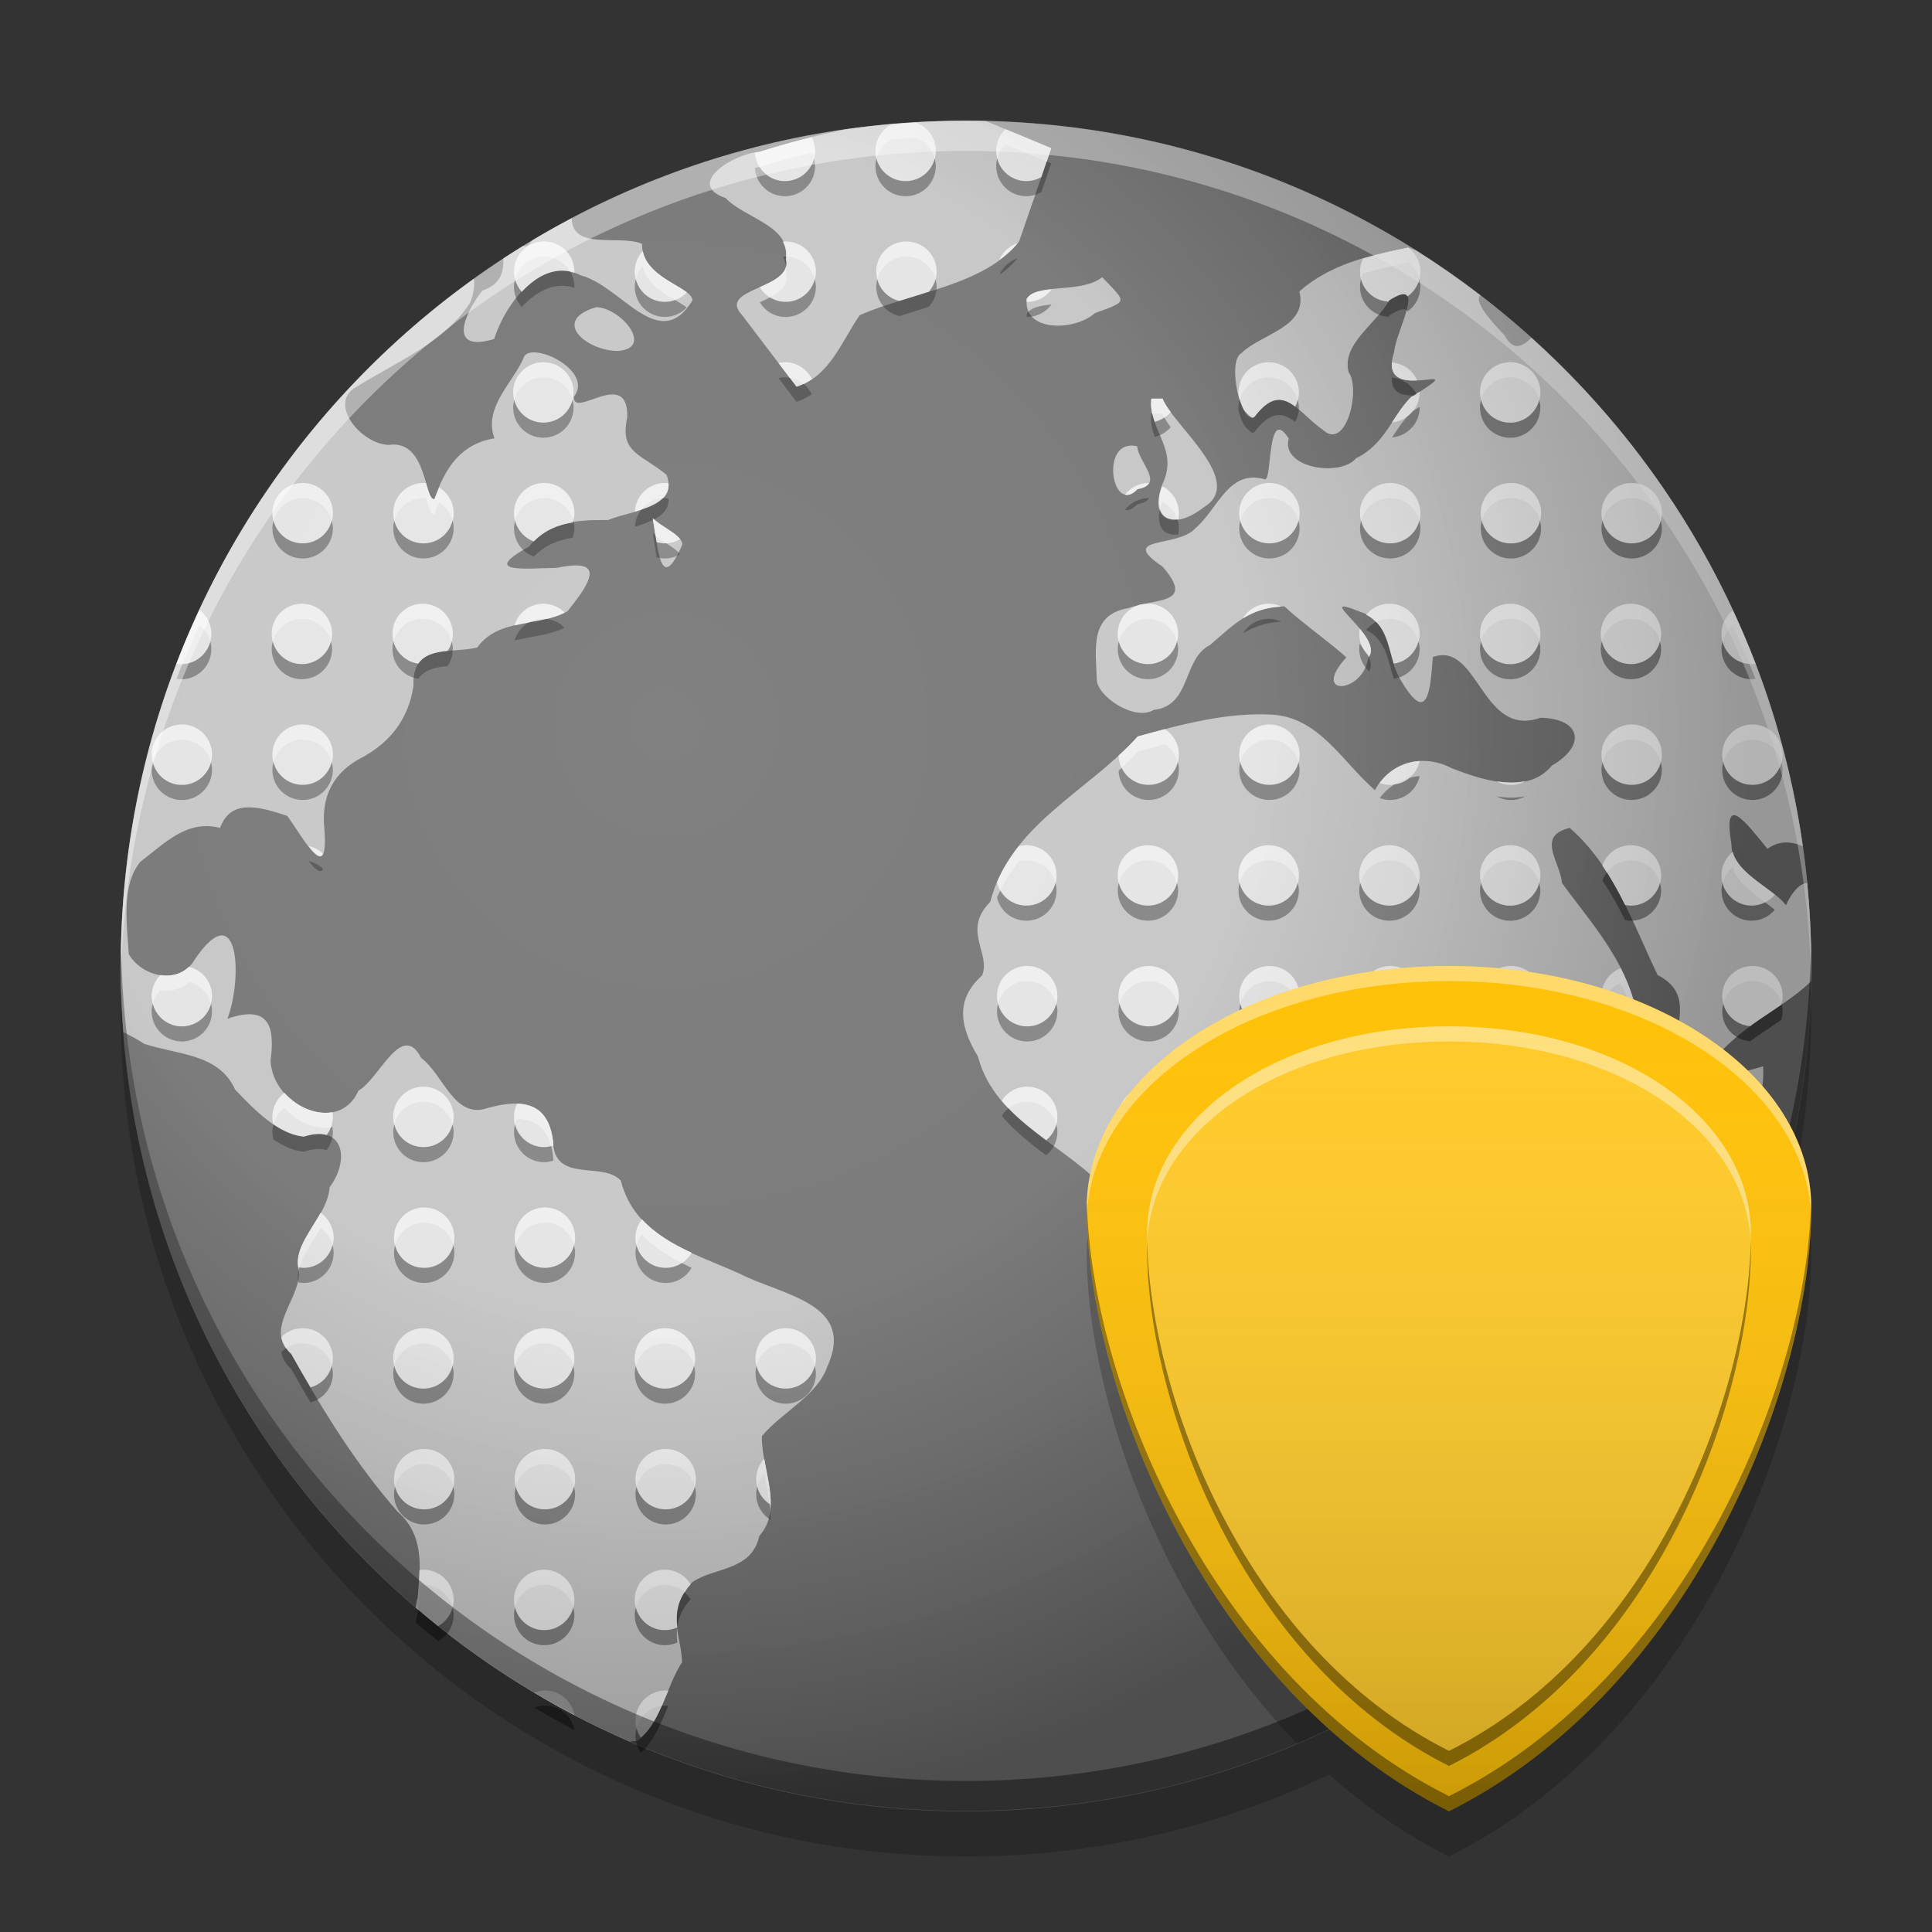 
<svg xmlns="http://www.w3.org/2000/svg" xmlns:xlink="http://www.w3.org/1999/xlink" width="64" height="64" viewBox="0 0 64 64" version="1.1">
<rect x="0" y="0" width="64" height="64" fill="#333333" stroke="none"/>
<defs>
<radialGradient id="radial0" gradientUnits="userSpaceOnUse" cx="5.821" cy="-208.65" fx="5.821" fy="-208.65" r="7.408" gradientTransform="matrix(0,4.867,-4.86,0,-991.975,-4.33)">
<stop offset="0" style="stop-color:rgb(100%,100%,100%);stop-opacity:0.2;"/>
<stop offset="0.542" style="stop-color:rgb(100%,100%,100%);stop-opacity:0.169;"/>
<stop offset="1" style="stop-color:rgb(0%,0%,0%);stop-opacity:0.2;"/>
</radialGradient>
<linearGradient id="linear0" gradientUnits="userSpaceOnUse" x1="12.7" y1="-199.125" x2="12.7" y2="-206.533" gradientTransform="matrix(3.78,0,0,3.78,0,812.598)">
<stop offset="0" style="stop-color:rgb(0%,0%,0%);stop-opacity:0.2;"/>
<stop offset="1" style="stop-color:rgb(100%,100%,100%);stop-opacity:0;"/>
</linearGradient>
</defs>
<g id="surface1">
<path style=" stroke:none;fill-rule:nonzero;fill:rgb(38.039%,38.039%,38.039%);fill-opacity:1;" d="M 32 3.992 C 47.465 3.992 60.004 16.531 60.004 32 C 60.004 47.465 47.465 60.004 32 60.004 C 16.531 60.004 3.992 47.465 3.992 32 C 3.992 16.531 16.531 3.992 32 3.992 Z M 32 3.992 "/>
<path style=" stroke:none;fill-rule:nonzero;fill:rgb(74.118%,74.118%,74.118%);fill-opacity:1;" d="M 32 4 C 30.625 4 29.273 4.102 27.953 4.293 C 27.012 4.492 26.082 4.738 25.16 5.031 C 24.367 5.066 22.652 6.082 24.039 6.562 C 24.684 7.246 26.223 7.469 26.035 8.594 C 26.285 9.586 23.734 9.539 24.582 10.438 C 25.184 11.23 25.785 12.02 26.387 12.812 C 27.5 12.457 27.867 11.32 28.48 10.441 C 30.199 9.684 32.625 9.457 33.758 8 C 34.113 6.973 34.473 5.938 34.824 4.91 C 34.102 4.609 33.375 4.309 32.652 4.008 C 32.434 4.004 32.219 4 32 4 Z M 18.941 7.227 C 18.5 7.461 18.066 7.703 17.637 7.961 C 17.527 8.105 17.43 8.195 17.34 8.141 C 17.117 8.277 16.895 8.418 16.676 8.562 C 16.68 8.562 16.676 8.562 16.676 8.562 C 16.684 9.016 16.594 9.414 15.977 9.629 C 15.363 10.414 14.824 11.695 16.367 11.23 C 16.742 10.07 17.918 8.445 19.25 9.125 C 20.598 9.484 21.84 11.746 22.938 9.953 C 22.938 9.488 21.23 9.215 21.27 8.078 C 20.523 7.758 18.953 8.316 18.941 7.227 Z M 46.648 8.203 C 45.348 8.461 44.066 8.754 43.043 9.652 C 43.336 10.84 41.801 11.043 41.121 11.699 C 40.625 11.98 41.129 14.141 41.562 13.801 C 42.488 12.586 42.961 13.641 43.82 14.238 C 44.59 14.957 45.086 12.906 44.676 12.328 C 44.43 11.398 45.605 10.711 46.023 9.949 C 47.316 9.121 46.227 11 46.184 11.656 C 45.535 13.598 49.066 11.719 46.734 13.164 C 46.113 13.789 45.883 14.715 44.922 15.18 C 44.402 15.809 42.426 15.512 42.691 14.527 C 41.969 13.395 42.148 15.887 41.906 15.879 C 40.703 15.523 40.352 16.855 39.598 17.5 C 39.023 18.156 36.992 17.746 38.512 18.77 C 39.613 20.043 38.289 19.809 37.375 20.145 C 36.082 20.371 36.301 21.496 36.332 22.516 C 36.352 23.074 37.59 23.902 38.219 23.516 C 39.473 23.379 39.16 21.836 40.082 21.367 C 40.855 20.711 41.395 20.105 42.547 20.086 C 43.086 20.598 44.164 21.363 44.598 21.777 C 43.395 23.094 45.156 22.988 45.324 21.793 C 45.922 21.129 43.359 19.578 45.047 20.262 C 46.164 20.629 45.906 21.766 46.406 22.535 C 47.285 24.031 47.379 22.918 47.465 21.766 C 48.977 21.219 49.074 24.473 51.031 23.777 C 52.387 23.805 52.551 24.699 51.406 25.363 C 50.594 26.344 49.109 25.84 48.09 25.449 C 47.164 24.953 46.039 25.23 45.547 26.176 C 44.465 25.242 43.699 23.754 42.121 23.672 C 40.633 23.594 39.125 23.996 37.688 24.398 C 36.051 26.219 33.449 27.328 32.805 29.875 C 31.859 30.82 32.828 31.566 32.535 32.312 C 31.621 33.125 31.812 34.039 32.395 34.996 C 32.973 37.211 35.453 37.965 36.812 39.605 C 37.609 38.82 38.359 38.059 39.055 38.988 C 39.977 38.18 40.559 38.066 41.34 38.789 C 42.316 38.949 43.617 38.34 44.23 39.371 C 45.129 40.047 43.309 41.363 44.438 42.004 C 45.488 42.676 44.984 43.91 45.051 44.938 C 45.637 45.859 46.141 46.781 45.141 47.613 C 44.238 50.152 45.789 52.531 46.688 54.84 C 46.746 55.133 46.816 55.426 46.883 55.719 C 48.785 54.52 50.535 53.098 52.094 51.492 C 51.594 50.875 52.734 50.367 53.301 49.852 C 53.477 49.719 53.695 49.578 53.91 49.43 C 54.23 49.027 54.539 48.617 54.84 48.199 C 54.832 48.043 54.789 47.879 54.688 47.703 C 54.348 46.289 54.617 44.805 54.531 43.359 C 55.191 42.02 55.902 40.703 57.004 39.672 C 57.445 38.215 58.504 36.887 58.406 35.324 C 55.828 36.094 56.605 35 58.031 33.953 C 58.645 33.504 59.418 33.07 59.988 32.512 C 59.992 32.34 60 32.168 60 32 C 60 31.07 59.953 30.156 59.863 29.25 C 59.637 29.27 59.395 29.484 59.16 29.988 C 58.758 29.418 57.332 28.887 57.359 27.984 C 57.051 26.176 57.848 27.262 58.551 28.121 C 58.926 27.84 59.328 27.867 59.719 28.031 C 58.773 21.379 55.492 15.477 50.727 11.188 C 50.422 11.508 50.109 11.621 49.844 11.113 C 49.305 10.543 48.84 10.004 49.035 9.781 C 48.348 9.254 47.637 8.758 46.902 8.293 C 46.816 8.262 46.734 8.234 46.648 8.203 Z M 36.512 9.184 C 35.785 9.746 34.32 9.359 34.012 9.902 C 33.887 11 35.59 10.98 36.266 10.375 C 37.379 9.965 37.332 10.043 36.512 9.184 Z M 15.699 9.234 C 8.617 14.316 4 22.617 4 32 C 4 32.734 4.031 33.465 4.086 34.188 C 4.328 34.312 4.562 34.438 4.781 34.578 C 5.871 34.945 7.246 34.891 7.789 36.094 C 8.395 36.73 9.207 37.582 10.07 37.652 C 11.402 37.227 11.59 38.43 10.922 39.324 C 10.844 40.301 9.758 41.09 9.875 41.949 C 10.121 42.91 8.668 43.973 9.648 44.855 C 10.676 46.695 11.777 48.484 13.172 50.078 C 14.043 50.836 13.938 51.879 13.84 52.926 C 13.805 53.039 13.785 53.148 13.777 53.254 C 15.891 55.066 18.277 56.57 20.863 57.691 C 20.941 57.684 21.023 57.672 21.109 57.672 C 21.891 57.121 22.059 55.883 22.594 55.062 C 22.578 54.188 22.02 53.371 22.926 52.418 C 23.648 51.906 24.898 52.055 25.152 50.883 C 25.973 49.953 25.215 48.676 25.238 47.574 C 25.906 46.773 27.074 46.234 27.406 45.27 C 28.359 43.168 25.926 42.922 24.484 42.184 C 22.898 41.473 21.043 40.984 20.566 39.109 C 19.961 38.453 18.348 39.219 18.32 37.797 C 18.156 36.473 17.266 36.398 16.145 36.707 C 15.047 37.086 14.688 35.594 13.953 35.047 C 13.309 33.793 12.566 35.742 11.875 36.129 C 11.23 37.598 9.051 36.672 8.961 35.145 C 9.129 33.918 8.855 33.293 7.535 33.746 C 8.039 32.406 7.926 29.645 6.469 31.758 C 5.953 32.684 4.691 32.352 4.266 31.609 C 4.207 30.613 4.004 29.316 4.656 28.543 C 5.453 27.938 6.191 27.141 7.289 27.426 C 7.637 26.496 8.477 26.68 9.516 27.027 C 10.105 27.848 10.887 29.344 10.746 27.469 C 10.629 26.367 11.047 25.562 12.043 25.066 C 12.969 24.547 13.535 23.781 13.695 22.73 C 13.648 21.293 14.879 21.672 15.809 21.449 C 16.523 20.453 17.902 20.77 18.797 20.25 C 19.562 19.297 20.109 18.461 18.441 18.812 C 17.422 18.824 15.883 19.012 17.52 18.109 C 18.207 17.25 19.148 17.223 20.141 17.227 C 20.895 16.91 22.5 16.832 22.082 15.73 C 21.215 15.02 20.523 15.004 20.777 13.836 C 20.836 12.133 18.98 13.902 19.012 13.145 C 19.668 12.293 17.738 11.348 17.379 11.781 C 17.012 12.684 16 13.473 16.379 14.52 C 15.258 14.703 14.734 15.516 14.395 16.531 C 14.055 16.648 14.164 14.547 12.879 14.738 C 11.969 14.719 10.84 13.359 11.797 12.824 C 13.113 11.992 14.746 11.344 15.578 10.016 C 15.695 9.723 15.727 9.461 15.699 9.234 Z M 19.75 10.176 C 18.211 10.629 19.473 11.641 20.48 11.625 C 21.68 11.531 20.562 10.188 19.75 10.176 Z M 38.141 13.207 C 38.027 14.188 38.969 14.805 38.578 15.871 C 37.965 17.215 38.836 17.625 39.887 16.797 C 41.285 15.941 38.832 14.062 38.512 13.207 Z M 37.457 14.762 C 36.469 14.789 36.871 17.055 37.68 16.203 C 38.609 16.039 37.715 15.324 37.672 14.785 C 37.598 14.766 37.523 14.758 37.457 14.762 Z M 21.621 17.16 C 21.805 18.156 21.867 19.738 22.602 18.039 C 22.602 17.711 21.879 17.453 21.621 17.16 Z M 52 27.426 C 53.48 28.719 54.082 30.582 54.91 32.297 C 56.152 32.949 55.418 33.941 55.594 34.777 C 57.316 36.289 53.84 35.488 54.266 33.832 C 53.98 31.918 52.75 30.641 51.746 29.254 C 51.668 28.523 50.883 27.688 52 27.426 Z M 52 27.426 "/>
<path style=" stroke:none;fill-rule:nonzero;fill:rgb(87.843%,87.843%,87.843%);fill-opacity:1;" d="M 30.332 4.062 C 30.066 4.078 29.801 4.098 29.531 4.121 C 29.219 4.289 29 4.617 29 5 C 29 5.555 29.445 6 30 6 C 30.555 6 31 5.555 31 5 C 31 4.562 30.723 4.199 30.332 4.062 Z M 33.309 4.281 C 33.117 4.461 33 4.715 33 5 C 33 5.555 33.445 6 34 6 C 34.18 6 34.348 5.949 34.496 5.867 C 34.605 5.547 34.715 5.227 34.824 4.91 C 34.32 4.699 33.812 4.492 33.309 4.281 Z M 26.891 4.547 C 26.309 4.691 25.734 4.848 25.16 5.031 C 25.117 5.035 25.059 5.051 25.004 5.062 C 25.039 5.586 25.469 6 26 6 C 26.555 6 27 5.555 27 5 C 27 4.836 26.957 4.684 26.891 4.547 Z M 18 8 C 17.457 8.016 17.027 8.453 17.027 9 C 17.027 9.258 17.125 9.492 17.285 9.668 C 17.766 9.152 18.363 8.82 19.02 9.031 C 19.023 9.02 19.027 9.012 19.027 9 C 19.027 8.445 18.578 8 18.027 8 C 18.016 8 18.008 8 18 8 Z M 26 8 C 25.98 8 25.961 8.008 25.938 8.008 C 26.023 8.176 26.074 8.363 26.035 8.594 C 26.152 9.062 25.648 9.301 25.172 9.516 C 25.344 9.805 25.66 10 26.027 10 C 26.578 10 27.027 9.555 27.027 9 C 27.027 8.445 26.578 8 26.027 8 C 26.016 8 26.008 8 26 8 Z M 30 8 C 29.457 8.016 29.027 8.453 29.027 9 C 29.027 9.473 29.352 9.867 29.793 9.969 C 30.117 9.871 30.441 9.766 30.77 9.664 C 30.926 9.484 31.027 9.258 31.027 9 C 31.027 8.445 30.578 8 30.027 8 C 30.016 8 30.008 8 30 8 Z M 33.707 8.055 C 33.438 8.148 33.215 8.348 33.105 8.609 C 33.328 8.445 33.535 8.27 33.707 8.055 Z M 46.648 8.203 C 46.141 8.301 45.641 8.422 45.156 8.566 C 45.09 8.699 45.051 8.844 45.051 9 C 45.051 9.535 45.469 9.965 45.996 9.992 C 46.004 9.98 46.016 9.965 46.023 9.949 C 46.395 9.711 46.566 9.703 46.625 9.82 C 46.883 9.637 47.051 9.34 47.051 9 C 47.051 8.672 46.895 8.387 46.652 8.203 C 46.652 8.203 46.648 8.203 46.648 8.203 Z M 21.293 8.32 C 21.125 8.5 21.027 8.738 21.027 9 C 21.027 9.555 21.473 10 22.027 10 C 22.312 10 22.566 9.879 22.75 9.688 C 22.352 9.375 21.441 9.055 21.293 8.32 Z M 34.832 9.586 C 34.461 9.625 34.137 9.684 34.012 9.902 C 34.008 9.938 34.012 9.965 34.012 10 C 34.016 10 34.02 10 34.027 10 C 34.359 10 34.652 9.836 34.832 9.586 Z M 17.973 12 C 17.434 12.016 17 12.453 17 13 C 17 13.555 17.445 14 18 14 C 18.555 14 19 13.555 19 13 C 19 12.445 18.555 12 18 12 C 17.992 12 17.984 12 17.973 12 Z M 25.973 12 C 25.91 12 25.848 12.012 25.789 12.023 C 25.988 12.285 26.188 12.551 26.387 12.812 C 26.578 12.75 26.742 12.66 26.895 12.559 C 26.73 12.227 26.395 12 26 12 C 25.992 12 25.984 12 25.973 12 Z M 42 12 C 41.457 12.016 41.027 12.453 41.027 13 C 41.027 13.051 41.031 13.098 41.039 13.145 C 41.082 13.305 41.137 13.445 41.195 13.562 C 41.27 13.672 41.367 13.766 41.48 13.84 C 41.48 13.836 41.48 13.84 41.48 13.84 C 41.508 13.836 41.535 13.824 41.562 13.801 C 42.109 13.082 42.5 13.164 42.906 13.469 C 42.98 13.332 43.027 13.172 43.027 13 C 43.027 12.445 42.578 12 42.027 12 C 42.016 12 42.008 12 42 12 Z M 50 12 C 49.965 12 49.934 12.004 49.898 12.008 C 49.406 12.07 49.027 12.488 49.027 13 C 49.027 13.527 49.43 13.957 49.949 14 C 49.957 14 49.965 13.996 49.973 14 C 49.984 14 49.992 14 50 14 C 50.008 14 50.016 14 50.027 14 C 50.051 14 50.078 14 50.105 14 C 50.621 13.957 51.027 13.527 51.027 13 C 51.027 12.473 50.621 12.043 50.105 12 C 50.078 12 50.051 12 50.027 12 C 50.016 12 50.008 12 50 12 Z M 46.109 12.008 C 46.066 12.559 46.527 12.621 46.941 12.598 C 46.797 12.27 46.484 12.039 46.109 12.008 Z M 47.023 12.98 C 46.926 13.043 46.871 13.082 46.734 13.164 C 46.492 13.41 46.305 13.699 46.113 13.992 C 46.625 13.945 47.027 13.523 47.027 13 C 47.027 12.992 47.023 12.984 47.023 12.98 Z M 38.141 13.207 C 38.105 13.488 38.164 13.734 38.25 13.973 C 38.461 13.926 38.645 13.809 38.781 13.652 C 38.66 13.488 38.559 13.332 38.512 13.207 Z M 10 16 C 9.457 16.016 9.023 16.453 9.023 17 C 9.023 17.555 9.473 18 10.027 18 C 10.578 18 11.027 17.555 11.027 17 C 11.027 16.445 10.578 16 10.027 16 C 10.016 16 10.008 16 10 16 Z M 14 16 C 13.457 16.016 13.027 16.453 13.027 17 C 13.027 17.555 13.473 18 14.027 18 C 14.578 18 15.027 17.555 15.027 17 C 15.027 16.641 14.836 16.328 14.551 16.152 C 14.5 16.277 14.438 16.398 14.395 16.531 C 14.277 16.57 14.203 16.316 14.113 16.008 C 14.086 16.004 14.055 16 14.027 16 C 14.016 16 14.008 16 14 16 Z M 18 16 C 17.457 16.016 17.027 16.453 17.027 17 C 17.027 17.434 17.301 17.797 17.684 17.938 C 18.059 17.555 18.496 17.387 18.973 17.309 C 19.004 17.211 19.027 17.109 19.027 17 C 19.027 16.445 18.578 16 18.027 16 C 18.016 16 18.008 16 18 16 Z M 22 16 C 21.477 16.016 21.059 16.426 21.031 16.949 C 21.617 16.777 22.18 16.551 22.145 16.012 C 22.105 16.008 22.066 16 22.027 16 C 22.016 16 22.008 16 22 16 Z M 38.027 16 C 37.715 16.008 37.445 16.16 37.266 16.387 C 37.387 16.414 37.523 16.367 37.68 16.203 C 37.898 16.164 38.012 16.094 38.062 16 C 38.059 16 38.055 16 38.051 16 C 38.043 16 38.035 16 38.027 16 Z M 42.027 16 C 41.484 16.016 41.051 16.453 41.051 17 C 41.051 17.555 41.496 18 42.051 18 C 42.605 18 43.051 17.555 43.051 17 C 43.051 16.445 42.605 16 42.051 16 C 42.043 16 42.035 16 42.027 16 Z M 46.027 16 C 45.484 16.016 45.051 16.453 45.051 17 C 45.051 17.555 45.496 18 46.051 18 C 46.605 18 47.051 17.555 47.051 17 C 47.051 16.445 46.605 16 46.051 16 C 46.043 16 46.035 16 46.027 16 Z M 50.027 16 C 49.992 16 49.957 16.004 49.922 16.008 C 49.43 16.07 49.051 16.488 49.051 17 C 49.051 17.527 49.453 17.957 49.973 18 C 49.98 18 49.992 17.996 50 18 C 50.008 18 50.016 18 50.027 18 C 50.035 18 50.043 18 50.051 18 C 50.078 18 50.102 18 50.129 18 C 50.648 17.957 51.051 17.527 51.051 17 C 51.051 16.473 50.648 16.043 50.129 16 C 50.105 16 50.078 16 50.051 16 C 50.043 16 50.035 16 50.027 16 Z M 54.027 16 C 53.484 16.016 53.051 16.453 53.051 17 C 53.051 17.555 53.496 18 54.051 18 C 54.605 18 55.051 17.555 55.051 17 C 55.051 16.445 54.605 16 54.051 16 C 54.043 16 54.035 16 54.027 16 Z M 38.496 16.109 C 38.223 16.887 38.508 17.277 39.031 17.203 C 39.043 17.137 39.051 17.07 39.051 17 C 39.051 16.605 38.824 16.27 38.496 16.109 Z M 21.621 17.16 C 21.668 17.41 21.703 17.695 21.75 17.957 C 21.836 17.984 21.93 18 22.027 18 C 22.211 18 22.379 17.949 22.527 17.859 C 22.34 17.613 21.832 17.398 21.621 17.16 Z M 9.977 20 C 9.434 20.016 9 20.453 9 21 C 9 21.555 9.445 22 10 22 C 10.555 22 11 21.555 11 21 C 11 20.445 10.555 20 10 20 C 9.992 20 9.984 20 9.977 20 Z M 13.973 20 C 13.434 20.016 13 20.453 13 21 C 13 21.508 13.375 21.918 13.859 21.984 C 14.062 21.684 14.422 21.605 14.828 21.562 C 14.938 21.402 15 21.211 15 21 C 15 20.445 14.555 20 14 20 C 13.992 20 13.984 20 13.973 20 Z M 17.973 20 C 17.531 20.012 17.164 20.309 17.047 20.715 C 17.613 20.582 18.219 20.539 18.703 20.293 C 18.523 20.113 18.277 20 18 20 C 17.992 20 17.984 20 17.973 20 Z M 38 20 C 37.945 20 37.895 20.012 37.844 20.02 C 37.82 20.023 37.801 20.027 37.777 20.031 C 37.344 20.145 37.027 20.531 37.027 21 C 37.027 21.555 37.473 22 38.027 22 C 38.578 22 39.027 21.555 39.027 21 C 39.027 20.445 38.578 20 38.027 20 C 38.016 20 38.008 20 38 20 Z M 42 20 C 41.645 20.012 41.344 20.203 41.172 20.484 C 41.523 20.266 41.922 20.121 42.445 20.094 C 42.316 20.035 42.176 20 42.027 20 C 42.016 20 42.008 20 42 20 Z M 46 20 C 45.699 20.008 45.438 20.148 45.258 20.363 C 45.914 20.699 45.977 21.367 46.168 21.984 C 46.652 21.918 47.027 21.504 47.027 21 C 47.027 20.445 46.578 20 46.027 20 C 46.016 20 46.008 20 46 20 Z M 50 20 C 49.965 20 49.934 20.004 49.898 20.008 C 49.406 20.07 49.027 20.488 49.027 21 C 49.027 21.527 49.43 21.957 49.949 22 C 49.957 22 49.965 21.996 49.973 22 C 49.984 22 49.992 22 50 22 C 50.008 22 50.016 22 50.027 22 C 50.051 22 50.078 22 50.105 22 C 50.621 21.957 51.027 21.527 51.027 21 C 51.027 20.473 50.621 20.043 50.105 20 C 50.078 20 50.051 20 50.027 20 C 50.016 20 50.008 20 50 20 Z M 54 20 C 53.457 20.016 53.027 20.453 53.027 21 C 53.027 21.555 53.473 22 54.027 22 C 54.578 22 55.027 21.555 55.027 21 C 55.027 20.445 54.578 20 54.027 20 C 54.016 20 54.008 20 54 20 Z M 6.609 20.203 C 6.336 20.789 6.078 21.379 5.848 21.984 C 5.871 21.988 5.895 21.996 5.922 22 C 5.93 22 5.941 21.996 5.949 22 C 5.957 22 5.965 22 5.977 22 C 5.984 22 5.992 22 6 22 C 6.027 22 6.051 22 6.078 22 C 6.598 21.957 7 21.527 7 21 C 7 20.676 6.848 20.387 6.609 20.203 Z M 57.402 20.223 C 57.172 20.406 57.027 20.684 57.027 21 C 57.027 21.555 57.473 22 58.027 22 C 58.07 22 58.109 21.992 58.152 21.988 C 57.922 21.391 57.668 20.805 57.402 20.223 Z M 45.043 20.824 C 45.031 20.879 45.027 20.938 45.027 21 C 45.027 21.293 45.152 21.555 45.355 21.738 C 45.512 21.488 45.305 21.137 45.043 20.824 Z M 6 24 C 5.965 24 5.934 24.004 5.898 24.008 C 5.406 24.07 5.023 24.488 5.023 25 C 5.023 25.527 5.43 25.957 5.945 26 C 5.957 26 5.965 25.996 5.977 26 C 5.984 26 5.992 26 6 26 C 6.008 26 6.016 26 6.023 26 C 6.051 26 6.078 26 6.102 26 C 6.621 25.957 7.023 25.527 7.023 25 C 7.023 24.473 6.621 24.043 6.102 24 C 6.078 24 6.051 24 6.023 24 C 6.016 24 6.008 24 6 24 Z M 10 24 C 9.457 24.016 9.023 24.453 9.023 25 C 9.023 25.555 9.473 26 10.027 26 C 10.578 26 11.027 25.555 11.027 25 C 11.027 24.445 10.578 24 10.027 24 C 10.016 24 10.008 24 10 24 Z M 42.027 24 C 41.484 24.016 41.051 24.453 41.051 25 C 41.051 25.555 41.496 26 42.051 26 C 42.605 26 43.051 25.555 43.051 25 C 43.051 24.445 42.605 24 42.051 24 C 42.043 24 42.035 24 42.027 24 Z M 54.027 24 C 53.484 24.016 53.051 24.453 53.051 25 C 53.051 25.555 53.496 26 54.051 26 C 54.605 26 55.051 25.555 55.051 25 C 55.051 24.445 54.605 24 54.051 24 C 54.043 24 54.035 24 54.027 24 Z M 58.027 24 C 57.484 24.016 57.051 24.453 57.051 25 C 57.051 25.555 57.496 26 58.051 26 C 58.605 26 59.051 25.555 59.051 25 C 59.051 24.445 58.605 24 58.051 24 C 58.043 24 58.035 24 58.027 24 Z M 38.586 24.156 C 38.285 24.234 37.984 24.316 37.688 24.398 C 37.492 24.621 37.277 24.828 37.055 25.031 C 37.074 25.57 37.508 26 38.051 26 C 38.605 26 39.051 25.555 39.051 25 C 39.051 24.645 38.867 24.332 38.586 24.156 Z M 47.008 25.211 C 46.5 25.246 46.027 25.5 45.707 25.938 C 45.816 25.977 45.93 26 46.051 26 C 46.531 26 46.93 25.664 47.027 25.211 C 47.02 25.211 47.016 25.211 47.008 25.211 Z M 50.531 25.875 C 50.23 25.941 49.91 25.934 49.582 25.883 C 49.699 25.945 49.832 25.988 49.973 26 C 49.98 26 49.992 25.996 50 26 C 50.008 26 50.016 26 50.027 26 C 50.035 26 50.043 26 50.051 26 C 50.078 26 50.102 26 50.129 26 C 50.277 25.988 50.41 25.941 50.531 25.875 Z M 33.973 28 C 33.898 28.004 33.824 28.016 33.75 28.031 C 33.465 28.398 33.211 28.789 33.027 29.23 C 33.129 29.672 33.523 30 34 30 C 34.555 30 35 29.555 35 29 C 35 28.445 34.555 28 34 28 C 33.992 28 33.984 28 33.973 28 Z M 38 28 C 37.457 28.016 37.027 28.453 37.027 29 C 37.027 29.555 37.473 30 38.027 30 C 38.578 30 39.027 29.555 39.027 29 C 39.027 28.445 38.578 28 38.027 28 C 38.016 28 38.008 28 38 28 Z M 42 28 C 41.457 28.016 41.027 28.453 41.027 29 C 41.027 29.555 41.473 30 42.027 30 C 42.578 30 43.027 29.555 43.027 29 C 43.027 28.445 42.578 28 42.027 28 C 42.016 28 42.008 28 42 28 Z M 46 28 C 45.457 28.016 45.027 28.453 45.027 29 C 45.027 29.555 45.473 30 46.027 30 C 46.578 30 47.027 29.555 47.027 29 C 47.027 28.445 46.578 28 46.027 28 C 46.016 28 46.008 28 46 28 Z M 50 28 C 49.965 28 49.934 28.004 49.898 28.008 C 49.406 28.07 49.027 28.488 49.027 29 C 49.027 29.527 49.43 29.957 49.949 30 C 49.957 30 49.965 29.996 49.973 30 C 49.984 30 49.992 30 50 30 C 50.008 30 50.016 30 50.027 30 C 50.051 30 50.078 30 50.105 30 C 50.621 29.957 51.027 29.527 51.027 29 C 51.027 28.473 50.621 28.043 50.105 28 C 50.078 28 50.051 28 50.027 28 C 50.016 28 50.008 28 50 28 Z M 54 28 C 53.57 28.012 53.215 28.289 53.082 28.672 C 53.367 29.09 53.609 29.527 53.832 29.98 C 53.895 29.992 53.957 30 54.027 30 C 54.578 30 55.027 29.555 55.027 29 C 55.027 28.445 54.578 28 54.027 28 C 54.016 28 54.008 28 54 28 Z M 10.227 28.027 C 10.434 28.289 10.613 28.461 10.703 28.285 C 10.574 28.16 10.41 28.07 10.227 28.027 Z M 57.398 28.223 C 57.172 28.406 57.027 28.684 57.027 29 C 57.027 29.555 57.473 30 58.027 30 C 58.336 30 58.609 29.855 58.793 29.637 C 58.289 29.234 57.555 28.809 57.398 28.223 Z M 34 32 C 33.457 32.016 33.027 32.453 33.027 33 C 33.027 33.555 33.473 34 34.027 34 C 34.578 34 35.027 33.555 35.027 33 C 35.027 32.445 34.578 32 34.027 32 C 34.016 32 34.008 32 34 32 Z M 38.027 32 C 37.484 32.016 37.051 32.453 37.051 33 C 37.051 33.555 37.496 34 38.051 34 C 38.605 34 39.051 33.555 39.051 33 C 39.051 32.445 38.605 32 38.051 32 C 38.043 32 38.035 32 38.027 32 Z M 42.027 32 C 41.484 32.016 41.051 32.453 41.051 33 C 41.051 33.555 41.496 34 42.051 34 C 42.605 34 43.051 33.555 43.051 33 C 43.051 32.445 42.605 32 42.051 32 C 42.043 32 42.035 32 42.027 32 Z M 46.027 32 C 45.484 32.016 45.051 32.453 45.051 33 C 45.051 33.555 45.496 34 46.051 34 C 46.605 34 47.051 33.555 47.051 33 C 47.051 32.445 46.605 32 46.051 32 C 46.043 32 46.035 32 46.027 32 Z M 50.027 32 C 49.992 32 49.957 32.004 49.922 32.008 C 49.43 32.07 49.051 32.488 49.051 33 C 49.051 33.527 49.453 33.957 49.973 34 C 49.98 34 49.992 33.996 50 34 C 50.008 34 50.016 34 50.027 34 C 50.035 34 50.043 34 50.051 34 C 50.078 34 50.102 34 50.129 34 C 50.648 33.957 51.051 33.527 51.051 33 C 51.051 32.473 50.648 32.043 50.129 32 C 50.105 32 50.078 32 50.051 32 C 50.043 32 50.035 32 50.027 32 Z M 58.027 32 C 57.484 32.016 57.051 32.453 57.051 33 C 57.051 33.531 57.461 33.957 57.984 33.996 C 58 33.98 58.016 33.965 58.031 33.953 C 58.332 33.734 58.672 33.52 59.004 33.289 C 59.031 33.195 59.051 33.102 59.051 33 C 59.051 32.445 58.605 32 58.051 32 C 58.043 32 58.035 32 58.027 32 Z M 6.258 32.027 C 6 32.277 5.652 32.355 5.312 32.301 C 5.137 32.484 5.023 32.727 5.023 33 C 5.023 33.527 5.43 33.957 5.945 34 C 5.957 34 5.965 33.996 5.977 34 C 5.984 34 5.992 34 6 34 C 6.008 34 6.016 34 6.023 34 C 6.051 34 6.078 34 6.102 34 C 6.621 33.957 7.023 33.527 7.023 33 C 7.023 32.527 6.699 32.133 6.258 32.027 Z M 53.688 32.074 C 53.312 32.219 53.051 32.574 53.051 33 C 53.051 33.555 53.496 34 54.051 34 C 54.117 34 54.184 33.992 54.246 33.98 C 54.254 33.93 54.25 33.883 54.266 33.832 C 54.168 33.18 53.957 32.605 53.688 32.074 Z M 14 36 C 13.457 36.016 13.027 36.453 13.027 37 C 13.027 37.555 13.473 38 14.027 38 C 14.578 38 15.027 37.555 15.027 37 C 15.027 36.445 14.578 36 14.027 36 C 14.016 36 14.008 36 14 36 Z M 34 36 C 33.652 36.008 33.355 36.191 33.184 36.465 C 33.598 36.957 34.117 37.371 34.656 37.773 C 34.879 37.59 35.027 37.312 35.027 37 C 35.027 36.445 34.578 36 34.027 36 C 34.016 36 34.008 36 34 36 Z M 38.027 36 C 37.484 36.016 37.051 36.453 37.051 37 C 37.051 37.555 37.496 38 38.051 38 C 38.605 38 39.051 37.555 39.051 37 C 39.051 36.445 38.605 36 38.051 36 C 38.043 36 38.035 36 38.027 36 Z M 42.027 36 C 41.484 36.016 41.051 36.453 41.051 37 C 41.051 37.555 41.496 38 42.051 38 C 42.605 38 43.051 37.555 43.051 37 C 43.051 36.445 42.605 36 42.051 36 C 42.043 36 42.035 36 42.027 36 Z M 46.027 36 C 45.484 36.016 45.051 36.453 45.051 37 C 45.051 37.555 45.496 38 46.051 38 C 46.605 38 47.051 37.555 47.051 37 C 47.051 36.445 46.605 36 46.051 36 C 46.043 36 46.035 36 46.027 36 Z M 50.027 36 C 49.992 36 49.957 36.004 49.922 36.008 C 49.43 36.07 49.051 36.488 49.051 37 C 49.051 37.527 49.453 37.957 49.973 38 C 49.98 38 49.992 37.996 50 38 C 50.008 38 50.016 38 50.027 38 C 50.035 38 50.043 38 50.051 38 C 50.078 38 50.102 38 50.129 38 C 50.648 37.957 51.051 37.527 51.051 37 C 51.051 36.473 50.648 36.043 50.129 36 C 50.105 36 50.078 36 50.051 36 C 50.043 36 50.035 36 50.027 36 Z M 54.027 36 C 53.484 36.016 53.051 36.453 53.051 37 C 53.051 37.555 53.496 38 54.051 38 C 54.605 38 55.051 37.555 55.051 37 C 55.051 36.445 54.605 36 54.051 36 C 54.043 36 54.035 36 54.027 36 Z M 58.027 36 C 57.484 36.016 57.051 36.453 57.051 37 C 57.051 37.438 57.332 37.805 57.723 37.941 C 58.008 37.328 58.266 36.707 58.363 36.055 C 58.266 36.023 58.16 36 58.051 36 C 58.043 36 58.035 36 58.027 36 Z M 9.422 36.203 C 9.184 36.387 9.023 36.672 9.023 37 C 9.023 37.086 9.039 37.168 9.059 37.25 C 9.379 37.465 9.723 37.625 10.07 37.652 C 10.383 37.551 10.629 37.547 10.82 37.602 C 10.945 37.434 11.027 37.227 11.027 37 C 11.027 36.945 11.02 36.895 11.012 36.844 C 10.469 36.941 9.844 36.676 9.422 36.203 Z M 17.129 36.562 C 17.066 36.695 17.027 36.844 17.027 37 C 17.027 37.555 17.473 38 18.027 38 C 18.133 38 18.234 37.98 18.332 37.949 C 18.328 37.898 18.32 37.852 18.32 37.797 C 18.207 36.898 17.754 36.582 17.129 36.562 Z M 14.027 40 C 13.484 40.016 13.051 40.453 13.051 41 C 13.051 41.555 13.496 42 14.051 42 C 14.605 42 15.051 41.555 15.051 41 C 15.051 40.445 14.605 40 14.051 40 C 14.043 40 14.035 40 14.027 40 Z M 18.027 40 C 17.484 40.016 17.051 40.453 17.051 41 C 17.051 41.555 17.496 42 18.051 42 C 18.605 42 19.051 41.555 19.051 41 C 19.051 40.445 18.605 40 18.051 40 C 18.043 40 18.035 40 18.027 40 Z M 46.051 40 C 45.508 40.016 45.078 40.453 45.078 41 C 45.078 41.555 45.523 42 46.078 42 C 46.629 42 47.078 41.555 47.078 41 C 47.078 40.445 46.629 40 46.078 40 C 46.066 40 46.059 40 46.051 40 Z M 50.051 40 C 50.016 40 49.984 40.004 49.949 40.008 C 49.457 40.07 49.078 40.488 49.078 41 C 49.078 41.527 49.48 41.957 50 42 C 50.008 42 50.016 41.996 50.027 42 C 50.035 42 50.043 42 50.051 42 C 50.059 42 50.066 42 50.078 42 C 50.102 42 50.129 42 50.156 42 C 50.672 41.957 51.078 41.527 51.078 41 C 51.078 40.473 50.672 40.043 50.156 40 C 50.129 40 50.102 40 50.078 40 C 50.066 40 50.059 40 50.051 40 Z M 54.051 40 C 53.508 40.016 53.078 40.453 53.078 41 C 53.078 41.555 53.523 42 54.078 42 C 54.629 42 55.078 41.555 55.078 41 C 55.078 40.445 54.629 40 54.078 40 C 54.066 40 54.059 40 54.051 40 Z M 10.621 40.176 C 10.281 40.789 9.797 41.352 9.875 41.949 C 9.879 41.957 9.875 41.973 9.879 41.984 C 9.934 41.992 9.992 42 10.051 42 C 10.605 42 11.051 41.555 11.051 41 C 11.051 40.656 10.879 40.359 10.621 40.176 Z M 21.266 40.391 C 21.133 40.559 21.051 40.77 21.051 41 C 21.051 41.555 21.496 42 22.051 42 C 22.422 42 22.738 41.801 22.91 41.5 C 22.285 41.211 21.707 40.871 21.266 40.391 Z M 10 44 C 9.734 44.008 9.496 44.117 9.32 44.293 C 9.352 44.484 9.449 44.672 9.648 44.855 C 9.855 45.227 10.07 45.594 10.285 45.961 C 10.711 45.844 11.027 45.461 11.027 45 C 11.027 44.445 10.578 44 10.027 44 C 10.016 44 10.008 44 10 44 Z M 14 44 C 13.457 44.016 13.027 44.453 13.027 45 C 13.027 45.555 13.473 46 14.027 46 C 14.578 46 15.027 45.555 15.027 45 C 15.027 44.445 14.578 44 14.027 44 C 14.016 44 14.008 44 14 44 Z M 18 44 C 17.457 44.016 17.027 44.453 17.027 45 C 17.027 45.555 17.473 46 18.027 46 C 18.578 46 19.027 45.555 19.027 45 C 19.027 44.445 18.578 44 18.027 44 C 18.016 44 18.008 44 18 44 Z M 22 44 C 21.457 44.016 21.027 44.453 21.027 45 C 21.027 45.555 21.473 46 22.027 46 C 22.578 46 23.027 45.555 23.027 45 C 23.027 44.445 22.578 44 22.027 44 C 22.016 44 22.008 44 22 44 Z M 26 44 C 25.457 44.016 25.027 44.453 25.027 45 C 25.027 45.555 25.473 46 26.027 46 C 26.578 46 27.027 45.555 27.027 45 C 27.027 44.445 26.578 44 26.027 44 C 26.016 44 26.008 44 26 44 Z M 46.027 44 C 45.5 44.016 45.086 44.426 45.059 44.949 C 45.254 45.254 45.434 45.562 45.559 45.863 C 45.703 45.949 45.871 46 46.051 46 C 46.605 46 47.051 45.555 47.051 45 C 47.051 44.445 46.605 44 46.051 44 C 46.043 44 46.035 44 46.027 44 Z M 50.027 44 C 49.992 44 49.957 44.004 49.922 44.008 C 49.43 44.07 49.051 44.488 49.051 45 C 49.051 45.527 49.453 45.957 49.973 46 C 49.98 46 49.992 45.996 50 46 C 50.008 46 50.016 46 50.027 46 C 50.035 46 50.043 46 50.051 46 C 50.078 46 50.102 46 50.129 46 C 50.648 45.957 51.051 45.527 51.051 45 C 51.051 44.473 50.648 44.043 50.129 44 C 50.105 44 50.078 44 50.051 44 C 50.043 44 50.035 44 50.027 44 Z M 54.027 44 C 53.484 44.016 53.051 44.453 53.051 45 C 53.051 45.555 53.496 46 54.051 46 C 54.223 46 54.379 45.953 54.52 45.879 C 54.52 45.297 54.535 44.715 54.539 44.129 C 54.395 44.051 54.23 44 54.051 44 C 54.043 44 54.035 44 54.027 44 Z M 14.027 48 C 13.484 48.016 13.051 48.453 13.051 49 C 13.051 49.555 13.496 50 14.051 50 C 14.605 50 15.051 49.555 15.051 49 C 15.051 48.445 14.605 48 14.051 48 C 14.043 48 14.035 48 14.027 48 Z M 18.027 48 C 17.484 48.016 17.051 48.453 17.051 49 C 17.051 49.555 17.496 50 18.051 50 C 18.605 50 19.051 49.555 19.051 49 C 19.051 48.445 18.605 48 18.051 48 C 18.043 48 18.035 48 18.027 48 Z M 22.027 48 C 21.484 48.016 21.051 48.453 21.051 49 C 21.051 49.555 21.496 50 22.051 50 C 22.605 50 23.051 49.555 23.051 49 C 23.051 48.445 22.605 48 22.051 48 C 22.043 48 22.035 48 22.027 48 Z M 46.051 48 C 45.508 48.016 45.078 48.453 45.078 49 C 45.078 49.555 45.523 50 46.078 50 C 46.629 50 47.078 49.555 47.078 49 C 47.078 48.445 46.629 48 46.078 48 C 46.066 48 46.059 48 46.051 48 Z M 50.051 48 C 50.016 48 49.984 48.004 49.949 48.008 C 49.457 48.07 49.078 48.488 49.078 49 C 49.078 49.527 49.48 49.957 50 50 C 50.008 50 50.016 49.996 50.027 50 C 50.035 50 50.043 50 50.051 50 C 50.059 50 50.066 50 50.078 50 C 50.102 50 50.129 50 50.156 50 C 50.672 49.957 51.078 49.527 51.078 49 C 51.078 48.473 50.672 48.043 50.156 48 C 50.129 48 50.102 48 50.078 48 C 50.066 48 50.059 48 50.051 48 Z M 54.051 48 C 53.508 48.016 53.078 48.453 53.078 49 C 53.078 49.305 53.215 49.578 53.434 49.762 C 53.582 49.652 53.742 49.547 53.91 49.43 C 54.207 49.055 54.496 48.672 54.773 48.281 C 54.594 48.109 54.348 48 54.078 48 C 54.066 48 54.059 48 54.051 48 Z M 25.316 48.324 C 25.152 48.5 25.051 48.738 25.051 49 C 25.051 49.359 25.242 49.676 25.527 49.848 C 25.539 49.359 25.406 48.836 25.316 48.324 Z M 14 52 C 13.965 52 13.93 52.008 13.895 52.016 C 13.891 52.312 13.867 52.617 13.84 52.926 C 13.805 53.039 13.785 53.148 13.777 53.254 C 14.02 53.461 14.266 53.668 14.516 53.867 C 14.82 53.695 15.027 53.375 15.027 53 C 15.027 52.445 14.578 52 14.027 52 C 14.016 52 14.008 52 14 52 Z M 18 52 C 17.457 52.016 17.027 52.453 17.027 53 C 17.027 53.555 17.473 54 18.027 54 C 18.578 54 19.027 53.555 19.027 53 C 19.027 52.445 18.578 52 18.027 52 C 18.016 52 18.008 52 18 52 Z M 22 52 C 21.457 52.016 21.027 52.453 21.027 53 C 21.027 53.555 21.473 54 22.027 54 C 22.172 54 22.309 53.969 22.438 53.91 C 22.383 53.453 22.43 52.984 22.875 52.48 C 22.703 52.191 22.387 52 22.027 52 C 22.016 52 22.008 52 22 52 Z M 46.027 52 C 45.848 52.004 45.684 52.059 45.543 52.141 C 45.785 52.758 46.051 53.359 46.312 53.961 C 46.738 53.844 47.051 53.461 47.051 53 C 47.051 52.445 46.605 52 46.051 52 C 46.043 52 46.035 52 46.027 52 Z M 50.027 52 C 49.992 52 49.957 52.004 49.922 52.008 C 49.43 52.07 49.051 52.488 49.051 53 C 49.051 53.355 49.234 53.66 49.512 53.84 C 50.008 53.441 50.492 53.027 50.961 52.594 C 50.816 52.266 50.504 52.031 50.129 52 C 50.105 52 50.078 52 50.051 52 C 50.043 52 50.035 52 50.027 52 Z M 18.027 56 C 17.91 56.004 17.801 56.031 17.699 56.066 C 18.137 56.328 18.582 56.578 19.031 56.816 C 18.945 56.352 18.543 56 18.051 56 C 18.043 56 18.035 56 18.027 56 Z M 22.027 56 C 21.484 56.016 21.051 56.453 21.051 57 C 21.051 57.211 21.117 57.406 21.227 57.566 C 21.656 57.191 21.895 56.598 22.137 56.008 C 22.105 56.004 22.078 56 22.051 56 C 22.043 56 22.035 56 22.027 56 Z M 22.027 56 "/>
<path style=" stroke:none;fill-rule:nonzero;fill:rgb(100%,100%,100%);fill-opacity:0.4;" d="M 30.332 4.062 C 30.066 4.078 29.801 4.098 29.531 4.121 C 29.219 4.289 29 4.617 29 5 C 29 5.086 29.012 5.168 29.031 5.25 C 29.105 4.977 29.289 4.75 29.531 4.621 C 29.801 4.598 30.066 4.574 30.332 4.562 C 30.645 4.672 30.883 4.93 30.965 5.25 C 30.984 5.168 31 5.086 31 5 C 31 4.562 30.723 4.199 30.332 4.062 Z M 33.309 4.281 C 33.117 4.461 33 4.715 33 5 C 33 5.086 33.012 5.168 33.031 5.246 C 33.082 5.066 33.176 4.906 33.309 4.781 C 33.762 4.969 34.219 5.16 34.672 5.348 C 34.723 5.203 34.773 5.055 34.824 4.91 C 34.32 4.699 33.812 4.492 33.309 4.281 Z M 26.891 4.547 C 26.309 4.691 25.734 4.848 25.16 5.031 C 25.117 5.035 25.059 5.051 25.004 5.062 C 25.016 5.234 25.082 5.391 25.172 5.531 C 25.738 5.348 26.312 5.191 26.891 5.047 C 26.922 5.109 26.949 5.176 26.969 5.25 C 26.988 5.168 27 5.086 27 5 C 27 4.836 26.957 4.684 26.891 4.547 Z M 18 8 C 17.457 8.016 17.027 8.453 17.027 9 C 17.027 9.078 17.051 9.152 17.066 9.227 C 17.188 8.812 17.555 8.512 18 8.5 C 18.008 8.5 18.016 8.5 18.027 8.5 C 18.395 8.5 18.715 8.703 18.891 9 C 18.934 9.012 18.977 9.016 19.02 9.031 C 19.023 9.02 19.027 9.012 19.027 9 C 19.027 8.445 18.578 8 18.027 8 C 18.016 8 18.008 8 18 8 Z M 26 8 C 25.98 8 25.961 8.008 25.938 8.008 C 26.012 8.148 26.047 8.312 26.035 8.5 C 26.5 8.504 26.879 8.82 26.988 9.25 C 27.012 9.168 27.027 9.086 27.027 9 C 27.027 8.445 26.578 8 26.027 8 C 26.016 8 26.008 8 26 8 Z M 30 8 C 29.457 8.016 29.027 8.453 29.027 9 C 29.027 9.082 29.047 9.156 29.066 9.234 C 29.18 8.816 29.551 8.512 30 8.5 C 30.008 8.5 30.016 8.5 30.027 8.5 C 30.484 8.5 30.863 8.805 30.984 9.227 C 31 9.152 31.027 9.078 31.027 9 C 31.027 8.445 30.578 8 30.027 8 C 30.016 8 30.008 8 30 8 Z M 33.707 8.055 C 33.438 8.148 33.215 8.348 33.105 8.609 C 33.328 8.445 33.535 8.27 33.707 8.055 Z M 46.648 8.203 C 46.141 8.301 45.641 8.422 45.156 8.566 C 45.09 8.699 45.051 8.844 45.051 9 C 45.051 9.086 45.066 9.168 45.086 9.25 C 45.102 9.184 45.125 9.125 45.156 9.066 C 45.641 8.922 46.141 8.801 46.648 8.703 C 46.648 8.703 46.652 8.703 46.652 8.703 C 46.828 8.84 46.961 9.027 47.02 9.25 C 47.039 9.168 47.051 9.086 47.051 9 C 47.051 8.672 46.895 8.387 46.652 8.203 C 46.652 8.203 46.648 8.203 46.648 8.203 Z M 21.293 8.32 C 21.125 8.5 21.027 8.738 21.027 9 C 21.027 9.086 21.039 9.168 21.062 9.25 C 21.102 9.09 21.18 8.941 21.293 8.82 C 21.402 9.363 21.934 9.684 22.359 9.938 C 22.508 9.883 22.641 9.801 22.75 9.688 C 22.352 9.375 21.441 9.055 21.293 8.32 Z M 26.035 8.82 C 25.969 9.141 25.562 9.336 25.172 9.516 C 25.254 9.652 25.371 9.77 25.512 9.852 C 25.855 9.672 26.125 9.449 26.035 9.094 C 26.051 8.996 26.051 8.902 26.035 8.82 Z M 34.832 9.586 C 34.461 9.625 34.137 9.684 34.012 9.902 C 34.008 9.938 34.012 9.965 34.012 10 C 34.016 10 34.02 10 34.027 10 C 34.359 10 34.652 9.836 34.832 9.586 Z M 17.973 12 C 17.434 12.016 17 12.453 17 13 C 17 13.086 17.016 13.168 17.035 13.25 C 17.145 12.828 17.52 12.512 17.973 12.5 C 17.984 12.5 17.992 12.5 18 12.5 C 18.469 12.5 18.855 12.816 18.965 13.25 C 18.984 13.168 19 13.086 19 13 C 19 12.445 18.555 12 18 12 C 17.992 12 17.984 12 17.973 12 Z M 25.973 12 C 25.91 12 25.848 12.012 25.789 12.023 C 25.914 12.188 26.035 12.352 26.16 12.516 C 26.332 12.543 26.488 12.613 26.621 12.719 C 26.715 12.668 26.809 12.617 26.895 12.559 C 26.73 12.227 26.395 12 26 12 C 25.992 12 25.984 12 25.973 12 Z M 42 12 C 41.457 12.016 41.027 12.453 41.027 13 C 41.027 13.051 41.031 13.098 41.039 13.145 C 41.047 13.176 41.059 13.195 41.066 13.223 C 41.188 12.812 41.555 12.512 42 12.5 C 42.008 12.5 42.016 12.5 42.027 12.5 C 42.492 12.5 42.879 12.82 42.988 13.25 C 43.012 13.172 43.027 13.086 43.027 13 C 43.027 12.445 42.578 12 42.027 12 C 42.016 12 42.008 12 42 12 Z M 50 12 C 49.965 12 49.934 12.004 49.898 12.008 C 49.406 12.07 49.027 12.488 49.027 13 C 49.027 13.078 49.051 13.152 49.066 13.223 C 49.176 12.848 49.5 12.559 49.898 12.508 C 49.934 12.504 49.965 12.5 50 12.5 C 50.008 12.5 50.016 12.5 50.027 12.5 C 50.051 12.5 50.078 12.5 50.105 12.5 C 50.527 12.535 50.871 12.832 50.984 13.227 C 51 13.152 51.027 13.082 51.027 13 C 51.027 12.473 50.621 12.043 50.105 12 C 50.078 12 50.051 12 50.027 12 C 50.016 12 50.008 12 50 12 Z M 46.109 12.008 C 46.066 12.559 46.527 12.621 46.941 12.598 C 46.797 12.27 46.484 12.039 46.109 12.008 Z M 47.023 12.98 C 46.988 13.004 46.945 13.027 46.918 13.047 C 46.926 13.066 46.934 13.082 46.941 13.098 C 46.906 13.102 46.867 13.102 46.832 13.102 C 46.801 13.121 46.781 13.137 46.734 13.164 C 46.492 13.41 46.305 13.699 46.113 13.992 C 46.32 13.973 46.5 13.883 46.652 13.758 C 46.68 13.727 46.707 13.695 46.734 13.664 C 46.762 13.648 46.77 13.641 46.793 13.629 C 46.934 13.457 47.027 13.242 47.027 13 C 47.027 12.992 47.023 12.984 47.023 12.98 Z M 38.141 13.207 C 38.117 13.387 38.141 13.547 38.176 13.707 L 38.512 13.707 C 38.523 13.746 38.543 13.789 38.566 13.832 C 38.645 13.781 38.719 13.723 38.781 13.652 C 38.66 13.488 38.559 13.332 38.512 13.207 Z M 10 16 C 9.457 16.016 9.023 16.453 9.023 17 C 9.023 17.086 9.039 17.168 9.062 17.25 C 9.168 16.828 9.543 16.512 10 16.5 C 10.008 16.5 10.016 16.5 10.027 16.5 C 10.492 16.5 10.879 16.816 10.988 17.25 C 11.012 17.168 11.027 17.086 11.027 17 C 11.027 16.445 10.578 16 10.027 16 C 10.016 16 10.008 16 10 16 Z M 14 16 C 13.457 16.016 13.027 16.453 13.027 17 C 13.027 17.086 13.039 17.168 13.062 17.25 C 13.168 16.828 13.543 16.512 14 16.5 C 14.008 16.5 14.016 16.5 14.027 16.5 C 14.055 16.5 14.086 16.504 14.113 16.508 C 14.203 16.816 14.277 17.07 14.395 17.031 C 14.438 16.895 14.5 16.777 14.551 16.652 C 14.766 16.781 14.926 16.992 14.992 17.246 C 15.012 17.164 15.027 17.086 15.027 17 C 15.027 16.641 14.836 16.328 14.551 16.152 C 14.5 16.277 14.438 16.398 14.395 16.531 C 14.277 16.57 14.203 16.316 14.113 16.008 C 14.086 16.004 14.055 16 14.027 16 C 14.016 16 14.008 16 14 16 Z M 18 16 C 17.457 16.016 17.027 16.453 17.027 17 C 17.027 17.082 17.043 17.164 17.062 17.238 C 17.176 16.82 17.547 16.512 18 16.5 C 18.008 16.5 18.016 16.5 18.027 16.5 C 18.488 16.5 18.871 16.809 18.984 17.234 C 19.008 17.156 19.027 17.082 19.027 17 C 19.027 16.445 18.578 16 18.027 16 C 18.016 16 18.008 16 18 16 Z M 22 16 C 21.477 16.016 21.059 16.426 21.031 16.949 C 21.105 16.926 21.18 16.898 21.25 16.875 C 21.422 16.664 21.672 16.527 21.957 16.504 C 22.086 16.379 22.16 16.215 22.145 16.012 C 22.105 16.008 22.066 16 22.027 16 C 22.016 16 22.008 16 22 16 Z M 38.027 16 C 37.715 16.008 37.445 16.16 37.266 16.387 C 37.387 16.414 37.523 16.367 37.68 16.203 C 37.898 16.164 38.012 16.094 38.062 16 C 38.059 16 38.055 16 38.051 16 C 38.043 16 38.035 16 38.027 16 Z M 42.027 16 C 41.484 16.016 41.051 16.453 41.051 17 C 41.051 17.086 41.066 17.168 41.086 17.25 C 41.195 16.828 41.57 16.512 42.027 16.5 C 42.035 16.5 42.043 16.5 42.051 16.5 C 42.52 16.5 42.906 16.816 43.016 17.25 C 43.035 17.168 43.051 17.086 43.051 17 C 43.051 16.445 42.605 16 42.051 16 C 42.043 16 42.035 16 42.027 16 Z M 46.027 16 C 45.484 16.016 45.051 16.453 45.051 17 C 45.051 17.086 45.066 17.168 45.086 17.25 C 45.195 16.828 45.57 16.512 46.027 16.5 C 46.035 16.5 46.043 16.5 46.051 16.5 C 46.52 16.5 46.906 16.816 47.016 17.25 C 47.035 17.168 47.051 17.086 47.051 17 C 47.051 16.445 46.605 16 46.051 16 C 46.043 16 46.035 16 46.027 16 Z M 50.027 16 C 49.992 16 49.957 16.004 49.922 16.008 C 49.43 16.07 49.051 16.488 49.051 17 C 49.051 17.078 49.078 17.152 49.094 17.223 C 49.203 16.848 49.523 16.559 49.922 16.508 C 49.957 16.504 49.992 16.5 50.027 16.5 C 50.035 16.5 50.043 16.5 50.051 16.5 C 50.078 16.5 50.105 16.5 50.129 16.5 C 50.555 16.535 50.895 16.832 51.008 17.227 C 51.027 17.152 51.051 17.082 51.051 17 C 51.051 16.473 50.648 16.043 50.129 16 C 50.105 16 50.078 16 50.051 16 C 50.043 16 50.035 16 50.027 16 Z M 54.027 16 C 53.484 16.016 53.051 16.453 53.051 17 C 53.051 17.086 53.066 17.168 53.086 17.25 C 53.195 16.828 53.57 16.512 54.027 16.5 C 54.035 16.5 54.043 16.5 54.051 16.5 C 54.52 16.5 54.906 16.816 55.016 17.25 C 55.035 17.168 55.051 17.086 55.051 17 C 55.051 16.445 54.605 16 54.051 16 C 54.043 16 54.035 16 54.027 16 Z M 38.496 16.109 C 38.383 16.43 38.371 16.68 38.426 16.859 C 38.441 16.781 38.465 16.699 38.496 16.609 C 38.738 16.727 38.926 16.941 39.004 17.203 C 39.016 17.203 39.023 17.203 39.031 17.203 C 39.043 17.137 39.051 17.07 39.051 17 C 39.051 16.605 38.824 16.27 38.496 16.109 Z M 21.672 17.203 C 21.66 17.211 21.645 17.219 21.629 17.223 C 21.66 17.391 21.688 17.57 21.715 17.75 C 21.812 17.832 21.941 17.914 22.066 17.996 C 22.234 17.988 22.391 17.941 22.527 17.859 C 22.352 17.629 21.902 17.422 21.672 17.203 Z M 9.977 20 C 9.434 20.016 9 20.453 9 21 C 9 21.086 9.016 21.168 9.035 21.25 C 9.145 20.828 9.52 20.512 9.977 20.5 C 9.984 20.5 9.992 20.5 10 20.5 C 10.469 20.5 10.855 20.816 10.965 21.25 C 10.984 21.168 11 21.086 11 21 C 11 20.445 10.555 20 10 20 C 9.992 20 9.984 20 9.977 20 Z M 13.973 20 C 13.434 20.016 13 20.453 13 21 C 13 21.082 13.023 21.152 13.043 21.227 C 13.16 20.816 13.527 20.512 13.973 20.5 C 13.984 20.5 13.992 20.5 14 20.5 C 14.465 20.5 14.848 20.812 14.965 21.242 C 14.984 21.164 15 21.086 15 21 C 15 20.445 14.555 20 14 20 C 13.992 20 13.984 20 13.973 20 Z M 17.973 20 C 17.531 20.012 17.164 20.309 17.047 20.715 C 17.203 20.676 17.363 20.648 17.523 20.621 C 17.656 20.547 17.812 20.504 17.973 20.5 C 17.984 20.5 17.992 20.5 18 20.5 C 18.027 20.5 18.051 20.504 18.078 20.504 C 18.297 20.453 18.512 20.391 18.703 20.293 C 18.523 20.113 18.277 20 18 20 C 17.992 20 17.984 20 17.973 20 Z M 38 20 C 37.945 20 37.895 20.012 37.844 20.02 C 37.82 20.023 37.801 20.027 37.777 20.031 C 37.344 20.145 37.027 20.531 37.027 21 C 37.027 21.086 37.039 21.168 37.062 21.25 C 37.152 20.898 37.426 20.625 37.777 20.531 C 37.801 20.527 37.82 20.52 37.844 20.516 C 37.895 20.512 37.945 20.5 38 20.5 C 38.008 20.5 38.016 20.5 38.027 20.5 C 38.492 20.5 38.879 20.82 38.988 21.25 C 39.012 21.168 39.027 21.086 39.027 21 C 39.027 20.445 38.578 20 38.027 20 C 38.016 20 38.008 20 38 20 Z M 42 20 C 41.645 20.012 41.344 20.203 41.172 20.484 C 41.523 20.266 41.922 20.121 42.445 20.094 C 42.316 20.035 42.176 20 42.027 20 C 42.016 20 42.008 20 42 20 Z M 46 20 C 45.699 20.008 45.438 20.148 45.258 20.363 C 45.391 20.43 45.492 20.516 45.578 20.605 C 45.707 20.543 45.848 20.504 46 20.5 C 46.008 20.5 46.016 20.5 46.027 20.5 C 46.484 20.5 46.863 20.805 46.984 21.223 C 47 21.152 47.027 21.078 47.027 21 C 47.027 20.445 46.578 20 46.027 20 C 46.016 20 46.008 20 46 20 Z M 50 20 C 49.965 20 49.934 20.004 49.898 20.008 C 49.406 20.07 49.027 20.488 49.027 21 C 49.027 21.078 49.051 21.152 49.066 21.223 C 49.176 20.844 49.496 20.559 49.898 20.508 C 49.934 20.504 49.965 20.5 50 20.5 C 50.008 20.5 50.016 20.5 50.027 20.5 C 50.051 20.5 50.078 20.5 50.105 20.5 C 50.527 20.535 50.871 20.832 50.984 21.227 C 51 21.152 51.027 21.082 51.027 21 C 51.027 20.473 50.621 20.043 50.105 20 C 50.078 20 50.051 20 50.027 20 C 50.016 20 50.008 20 50 20 Z M 54 20 C 53.457 20.016 53.027 20.453 53.027 21 C 53.027 21.086 53.039 21.168 53.062 21.25 C 53.168 20.828 53.543 20.512 54 20.5 C 54.008 20.5 54.016 20.5 54.027 20.5 C 54.492 20.5 54.879 20.816 54.988 21.25 C 55.012 21.168 55.027 21.086 55.027 21 C 55.027 20.445 54.578 20 54.027 20 C 54.016 20 54.008 20 54 20 Z M 6.609 20.203 C 6.336 20.789 6.078 21.379 5.848 21.984 C 5.871 21.988 5.895 21.996 5.922 22 C 5.93 22 5.941 21.996 5.949 22 C 5.957 22 5.965 22 5.977 22 C 5.984 22 5.992 22 6 22 C 6.012 22 6.027 22 6.039 22 C 6.219 21.562 6.41 21.133 6.609 20.707 C 6.773 20.836 6.898 21.012 6.961 21.219 C 6.977 21.145 7 21.078 7 21 C 7 20.676 6.848 20.387 6.609 20.203 Z M 57.402 20.223 C 57.172 20.406 57.027 20.684 57.027 21 C 57.027 21.086 57.039 21.168 57.059 21.25 C 57.113 21.039 57.234 20.855 57.402 20.723 C 57.594 21.141 57.777 21.566 57.953 21.992 C 57.977 21.992 58 22 58.027 22 C 58.07 22 58.109 21.992 58.152 21.988 C 57.922 21.391 57.668 20.805 57.402 20.223 Z M 45.043 20.824 C 45.031 20.879 45.027 20.938 45.027 21 C 45.027 21.16 45.066 21.309 45.137 21.441 C 45.188 21.516 45.242 21.586 45.285 21.66 C 45.309 21.688 45.328 21.715 45.355 21.738 C 45.512 21.488 45.305 21.137 45.043 20.824 Z M 6 24 C 5.965 24 5.934 24.004 5.898 24.008 C 5.406 24.07 5.023 24.488 5.023 25 C 5.023 25.078 5.051 25.152 5.07 25.223 C 5.176 24.848 5.5 24.559 5.898 24.508 C 5.934 24.504 5.965 24.5 6 24.5 C 6.008 24.5 6.016 24.5 6.023 24.5 C 6.051 24.5 6.078 24.5 6.102 24.5 C 6.527 24.535 6.871 24.828 6.984 25.223 C 7 25.148 7.023 25.078 7.023 25 C 7.023 24.473 6.621 24.043 6.102 24 C 6.078 24 6.051 24 6.023 24 C 6.016 24 6.008 24 6 24 Z M 10 24 C 9.457 24.016 9.023 24.453 9.023 25 C 9.023 25.086 9.039 25.168 9.062 25.25 C 9.168 24.828 9.543 24.512 10 24.5 C 10.008 24.5 10.016 24.5 10.027 24.5 C 10.492 24.5 10.879 24.82 10.988 25.25 C 11.012 25.168 11.027 25.086 11.027 25 C 11.027 24.445 10.578 24 10.027 24 C 10.016 24 10.008 24 10 24 Z M 42.027 24 C 41.484 24.016 41.051 24.453 41.051 25 C 41.051 25.086 41.066 25.168 41.086 25.25 C 41.195 24.828 41.57 24.512 42.027 24.5 C 42.035 24.5 42.043 24.5 42.051 24.5 C 42.52 24.5 42.906 24.82 43.016 25.25 C 43.035 25.168 43.051 25.086 43.051 25 C 43.051 24.445 42.605 24 42.051 24 C 42.043 24 42.035 24 42.027 24 Z M 54.027 24 C 53.484 24.016 53.051 24.453 53.051 25 C 53.051 25.086 53.066 25.168 53.086 25.25 C 53.195 24.828 53.57 24.512 54.027 24.5 C 54.035 24.5 54.043 24.5 54.051 24.5 C 54.52 24.5 54.906 24.82 55.016 25.25 C 55.035 25.168 55.051 25.086 55.051 25 C 55.051 24.445 54.605 24 54.051 24 C 54.043 24 54.035 24 54.027 24 Z M 58.027 24 C 57.484 24.016 57.051 24.453 57.051 25 C 57.051 25.086 57.066 25.168 57.086 25.25 C 57.195 24.828 57.57 24.512 58.027 24.5 C 58.035 24.5 58.043 24.5 58.051 24.5 C 58.52 24.5 58.906 24.82 59.016 25.25 C 59.035 25.168 59.051 25.086 59.051 25 C 59.051 24.445 58.605 24 58.051 24 C 58.043 24 58.035 24 58.027 24 Z M 38.586 24.156 C 38.285 24.234 37.984 24.316 37.688 24.398 C 37.492 24.621 37.277 24.828 37.055 25.031 C 37.059 25.18 37.098 25.312 37.156 25.438 C 37.34 25.262 37.523 25.086 37.688 24.898 C 37.984 24.816 38.285 24.734 38.586 24.656 C 38.797 24.789 38.953 24.996 39.016 25.242 C 39.035 25.164 39.051 25.086 39.051 25 C 39.051 24.645 38.867 24.332 38.586 24.156 Z M 47.008 25.211 C 46.5 25.246 46.027 25.5 45.707 25.938 C 45.816 25.977 45.93 26 46.051 26 C 46.105 26 46.156 25.98 46.207 25.973 C 46.359 25.879 46.523 25.809 46.691 25.766 C 46.859 25.625 46.98 25.434 47.027 25.211 C 47.02 25.211 47.016 25.211 47.008 25.211 Z M 50.531 25.875 C 50.23 25.941 49.91 25.934 49.582 25.883 C 49.699 25.945 49.832 25.988 49.973 26 C 49.98 26 49.992 25.996 50 26 C 50.008 26 50.016 26 50.027 26 C 50.035 26 50.043 26 50.051 26 C 50.078 26 50.102 26 50.129 26 C 50.277 25.988 50.41 25.941 50.531 25.875 Z M 33.973 28 C 33.898 28.004 33.824 28.016 33.75 28.031 C 33.465 28.398 33.211 28.789 33.027 29.23 C 33.051 29.324 33.09 29.41 33.141 29.492 C 33.309 29.148 33.516 28.828 33.75 28.531 C 33.824 28.516 33.898 28.504 33.973 28.5 C 33.984 28.5 33.992 28.5 34 28.5 C 34.465 28.5 34.852 28.82 34.965 29.25 C 34.984 29.168 35 29.086 35 29 C 35 28.445 34.555 28 34 28 C 33.992 28 33.984 28 33.973 28 Z M 38 28 C 37.457 28.016 37.027 28.453 37.027 29 C 37.027 29.086 37.039 29.168 37.062 29.25 C 37.168 28.828 37.543 28.512 38 28.5 C 38.008 28.5 38.016 28.5 38.027 28.5 C 38.492 28.5 38.879 28.816 38.988 29.25 C 39.012 29.168 39.027 29.086 39.027 29 C 39.027 28.445 38.578 28 38.027 28 C 38.016 28 38.008 28 38 28 Z M 42 28 C 41.457 28.016 41.027 28.453 41.027 29 C 41.027 29.086 41.039 29.168 41.062 29.25 C 41.168 28.828 41.543 28.512 42 28.5 C 42.008 28.5 42.016 28.5 42.027 28.5 C 42.492 28.5 42.879 28.816 42.988 29.25 C 43.012 29.168 43.027 29.086 43.027 29 C 43.027 28.445 42.578 28 42.027 28 C 42.016 28 42.008 28 42 28 Z M 46 28 C 45.457 28.016 45.027 28.453 45.027 29 C 45.027 29.086 45.039 29.168 45.062 29.25 C 45.168 28.828 45.543 28.512 46 28.5 C 46.008 28.5 46.016 28.5 46.027 28.5 C 46.492 28.5 46.879 28.816 46.988 29.25 C 47.012 29.168 47.027 29.086 47.027 29 C 47.027 28.445 46.578 28 46.027 28 C 46.016 28 46.008 28 46 28 Z M 50 28 C 49.965 28 49.934 28.004 49.898 28.008 C 49.406 28.07 49.027 28.488 49.027 29 C 49.027 29.078 49.051 29.152 49.066 29.223 C 49.176 28.848 49.5 28.559 49.898 28.508 C 49.934 28.504 49.965 28.5 50 28.5 C 50.008 28.5 50.016 28.5 50.027 28.5 C 50.051 28.5 50.078 28.5 50.105 28.5 C 50.527 28.535 50.871 28.832 50.984 29.227 C 51 29.152 51.027 29.082 51.027 29 C 51.027 28.473 50.621 28.043 50.105 28 C 50.078 28 50.051 28 50.027 28 C 50.016 28 50.008 28 50 28 Z M 54 28 C 53.57 28.012 53.215 28.289 53.082 28.672 C 53.137 28.75 53.18 28.828 53.227 28.906 C 53.402 28.664 53.68 28.508 54 28.5 C 54.008 28.5 54.016 28.5 54.027 28.5 C 54.492 28.5 54.879 28.816 54.988 29.25 C 55.012 29.168 55.027 29.086 55.027 29 C 55.027 28.445 54.578 28 54.027 28 C 54.016 28 54.008 28 54 28 Z M 10.227 28.027 C 10.434 28.289 10.613 28.461 10.703 28.285 C 10.574 28.16 10.41 28.07 10.227 28.027 Z M 57.398 28.223 C 57.172 28.406 57.027 28.684 57.027 29 C 57.027 29.086 57.039 29.168 57.059 29.25 C 57.113 29.039 57.234 28.855 57.398 28.723 C 57.523 29.195 58.02 29.559 58.469 29.891 C 58.594 29.828 58.703 29.742 58.793 29.637 C 58.289 29.234 57.555 28.809 57.398 28.223 Z M 34 32 C 33.457 32.016 33.027 32.453 33.027 33 C 33.027 33.086 33.039 33.168 33.062 33.25 C 33.168 32.828 33.543 32.512 34 32.5 C 34.008 32.496 34.016 32.5 34.027 32.5 C 34.492 32.5 34.879 32.816 34.988 33.25 C 35.012 33.168 35.027 33.086 35.027 33 C 35.027 32.445 34.578 32 34.027 32 C 34.016 32 34.008 32 34 32 Z M 38.027 32 C 37.484 32.016 37.051 32.453 37.051 33 C 37.051 33.086 37.066 33.168 37.086 33.25 C 37.195 32.828 37.57 32.512 38.027 32.5 C 38.035 32.496 38.043 32.5 38.051 32.5 C 38.52 32.5 38.906 32.816 39.016 33.25 C 39.035 33.168 39.051 33.086 39.051 33 C 39.051 32.445 38.605 32 38.051 32 C 38.043 32 38.035 32 38.027 32 Z M 42.027 32 C 41.484 32.016 41.051 32.453 41.051 33 C 41.051 33.086 41.066 33.168 41.086 33.25 C 41.195 32.828 41.57 32.512 42.027 32.5 C 42.035 32.496 42.043 32.5 42.051 32.5 C 42.52 32.5 42.906 32.816 43.016 33.25 C 43.035 33.168 43.051 33.086 43.051 33 C 43.051 32.445 42.605 32 42.051 32 C 42.043 32 42.035 32 42.027 32 Z M 46.027 32 C 45.484 32.016 45.051 32.453 45.051 33 C 45.051 33.086 45.066 33.168 45.086 33.25 C 45.195 32.828 45.57 32.512 46.027 32.5 C 46.035 32.496 46.043 32.5 46.051 32.5 C 46.52 32.5 46.906 32.816 47.016 33.25 C 47.035 33.168 47.051 33.086 47.051 33 C 47.051 32.445 46.605 32 46.051 32 C 46.043 32 46.035 32 46.027 32 Z M 50.027 32 C 49.992 32 49.957 32.004 49.922 32.008 C 49.43 32.07 49.051 32.488 49.051 33 C 49.051 33.078 49.078 33.152 49.094 33.223 C 49.203 32.844 49.523 32.555 49.922 32.504 C 49.957 32.504 49.992 32.5 50.027 32.5 C 50.035 32.496 50.043 32.5 50.051 32.5 C 50.078 32.5 50.105 32.5 50.129 32.5 C 50.555 32.531 50.895 32.832 51.008 33.227 C 51.027 33.152 51.051 33.082 51.051 33 C 51.051 32.473 50.648 32.043 50.129 32 C 50.105 32 50.078 32 50.051 32 C 50.043 32 50.035 32 50.027 32 Z M 58.027 32 C 57.484 32.016 57.051 32.453 57.051 33 C 57.051 33.078 57.078 33.148 57.094 33.223 C 57.211 32.812 57.578 32.512 58.027 32.5 C 58.035 32.5 58.043 32.5 58.051 32.5 C 58.512 32.5 58.895 32.812 59.012 33.234 C 59.031 33.16 59.051 33.082 59.051 33 C 59.051 32.445 58.605 32 58.051 32 C 58.043 32 58.035 32 58.027 32 Z M 6.258 32.027 C 6 32.277 5.652 32.355 5.312 32.301 C 5.137 32.484 5.023 32.727 5.023 33 C 5.023 33.082 5.051 33.152 5.07 33.227 C 5.113 33.066 5.199 32.918 5.312 32.801 C 5.652 32.852 6 32.777 6.258 32.527 C 6.609 32.609 6.883 32.879 6.984 33.223 C 7 33.152 7.023 33.078 7.023 33 C 7.023 32.527 6.699 32.133 6.258 32.027 Z M 53.688 32.074 C 53.312 32.219 53.051 32.574 53.051 33 C 53.051 33.086 53.062 33.168 53.082 33.25 C 53.164 32.938 53.391 32.688 53.688 32.57 C 53.906 33.008 54.086 33.473 54.199 33.984 C 54.215 33.98 54.23 33.984 54.246 33.98 C 54.254 33.93 54.25 33.883 54.266 33.832 C 54.168 33.18 53.957 32.605 53.688 32.074 Z M 14 36 C 13.457 36.016 13.027 36.453 13.027 37 C 13.027 37.086 13.039 37.168 13.062 37.25 C 13.168 36.824 13.543 36.512 14 36.5 C 14.008 36.496 14.016 36.5 14.027 36.5 C 14.492 36.5 14.879 36.816 14.988 37.25 C 15.012 37.168 15.027 37.086 15.027 37 C 15.027 36.445 14.578 36 14.027 36 C 14.016 36 14.008 36 14 36 Z M 34 36 C 33.652 36.008 33.355 36.191 33.184 36.465 C 33.254 36.551 33.332 36.629 33.41 36.711 C 33.574 36.582 33.777 36.504 34 36.5 C 34.008 36.496 34.016 36.5 34.027 36.5 C 34.492 36.5 34.883 36.82 34.992 37.25 C 35.012 37.172 35.027 37.086 35.027 37 C 35.027 36.445 34.578 36 34.027 36 C 34.016 36 34.008 36 34 36 Z M 38.027 36 C 37.484 36.016 37.051 36.453 37.051 37 C 37.051 37.086 37.066 37.168 37.086 37.25 C 37.195 36.824 37.57 36.512 38.027 36.5 C 38.035 36.496 38.043 36.5 38.051 36.5 C 38.52 36.5 38.906 36.816 39.016 37.25 C 39.035 37.168 39.051 37.086 39.051 37 C 39.051 36.445 38.605 36 38.051 36 C 38.043 36 38.035 36 38.027 36 Z M 42.027 36 C 41.484 36.016 41.051 36.453 41.051 37 C 41.051 37.086 41.066 37.168 41.086 37.25 C 41.195 36.824 41.57 36.512 42.027 36.5 C 42.035 36.496 42.043 36.5 42.051 36.5 C 42.52 36.5 42.906 36.816 43.016 37.25 C 43.035 37.168 43.051 37.086 43.051 37 C 43.051 36.445 42.605 36 42.051 36 C 42.043 36 42.035 36 42.027 36 Z M 46.027 36 C 45.484 36.016 45.051 36.453 45.051 37 C 45.051 37.086 45.066 37.168 45.086 37.25 C 45.195 36.824 45.57 36.512 46.027 36.5 C 46.035 36.496 46.043 36.5 46.051 36.5 C 46.52 36.5 46.906 36.816 47.016 37.25 C 47.035 37.168 47.051 37.086 47.051 37 C 47.051 36.445 46.605 36 46.051 36 C 46.043 36 46.035 36 46.027 36 Z M 50.027 36 C 49.992 36 49.957 36.004 49.922 36.008 C 49.43 36.07 49.051 36.488 49.051 37 C 49.051 37.078 49.078 37.148 49.094 37.223 C 49.203 36.844 49.523 36.555 49.922 36.504 C 49.957 36.504 49.992 36.5 50.027 36.5 C 50.035 36.496 50.043 36.5 50.051 36.5 C 50.078 36.5 50.105 36.5 50.129 36.5 C 50.555 36.531 50.895 36.828 51.008 37.227 C 51.027 37.152 51.051 37.082 51.051 37 C 51.051 36.473 50.648 36.043 50.129 36 C 50.105 36 50.078 36 50.051 36 C 50.043 36 50.035 36 50.027 36 Z M 54.027 36 C 53.484 36.016 53.051 36.453 53.051 37 C 53.051 37.086 53.066 37.168 53.086 37.25 C 53.195 36.824 53.57 36.512 54.027 36.5 C 54.035 36.496 54.043 36.5 54.051 36.5 C 54.52 36.5 54.906 36.816 55.016 37.25 C 55.035 37.168 55.051 37.086 55.051 37 C 55.051 36.445 54.605 36 54.051 36 C 54.043 36 54.035 36 54.027 36 Z M 58.027 36 C 57.484 36.016 57.051 36.453 57.051 37 C 57.051 37.082 57.07 37.16 57.09 37.234 C 57.203 36.82 57.574 36.512 58.027 36.5 C 58.035 36.496 58.043 36.5 58.051 36.5 C 58.125 36.5 58.195 36.508 58.266 36.527 C 58.305 36.371 58.34 36.215 58.363 36.055 C 58.266 36.023 58.16 36 58.051 36 C 58.043 36 58.035 36 58.027 36 Z M 9.422 36.203 C 9.184 36.387 9.023 36.672 9.023 37 C 9.023 37.086 9.039 37.164 9.059 37.246 C 9.117 37.023 9.246 36.836 9.422 36.703 C 9.828 37.16 10.43 37.418 10.957 37.344 C 11 37.234 11.027 37.121 11.027 37 C 11.027 36.945 11.02 36.895 11.012 36.844 C 10.469 36.941 9.844 36.676 9.422 36.203 Z M 17.129 36.562 C 17.066 36.695 17.027 36.844 17.027 37 C 17.027 37.086 17.039 37.168 17.062 37.25 C 17.078 37.184 17.102 37.121 17.129 37.062 C 17.672 37.078 18.082 37.316 18.254 37.961 C 18.281 37.953 18.309 37.957 18.332 37.949 C 18.328 37.898 18.32 37.852 18.32 37.797 C 18.207 36.898 17.754 36.582 17.129 36.562 Z M 14.027 40 C 13.484 40.016 13.051 40.453 13.051 41 C 13.051 41.086 13.066 41.168 13.086 41.25 C 13.195 40.824 13.57 40.512 14.027 40.5 C 14.035 40.496 14.043 40.5 14.051 40.5 C 14.52 40.5 14.906 40.816 15.016 41.25 C 15.035 41.168 15.051 41.086 15.051 41 C 15.051 40.445 14.605 40 14.051 40 C 14.043 40 14.035 40 14.027 40 Z M 18.027 40 C 17.484 40.016 17.051 40.453 17.051 41 C 17.051 41.086 17.066 41.168 17.086 41.25 C 17.195 40.824 17.57 40.512 18.027 40.5 C 18.035 40.496 18.043 40.5 18.051 40.5 C 18.52 40.5 18.906 40.816 19.016 41.25 C 19.035 41.168 19.051 41.086 19.051 41 C 19.051 40.445 18.605 40 18.051 40 C 18.043 40 18.035 40 18.027 40 Z M 46.051 40 C 45.508 40.016 45.078 40.453 45.078 41 C 45.078 41.086 45.09 41.168 45.109 41.25 C 45.219 40.824 45.594 40.512 46.051 40.5 C 46.059 40.496 46.066 40.5 46.078 40.5 C 46.543 40.5 46.93 40.816 47.043 41.25 C 47.062 41.168 47.078 41.086 47.078 41 C 47.078 40.445 46.629 40 46.078 40 C 46.066 40 46.059 40 46.051 40 Z M 50.051 40 C 50.016 40 49.984 40.004 49.949 40.008 C 49.457 40.07 49.078 40.488 49.078 41 C 49.078 41.078 49.102 41.148 49.121 41.223 C 49.227 40.844 49.551 40.555 49.949 40.504 C 49.984 40.504 50.016 40.5 50.051 40.5 C 50.059 40.496 50.066 40.5 50.078 40.5 C 50.102 40.5 50.129 40.5 50.156 40.5 C 50.578 40.531 50.922 40.828 51.031 41.227 C 51.051 41.152 51.078 41.082 51.078 41 C 51.078 40.473 50.672 40.043 50.156 40 C 50.129 40 50.102 40 50.078 40 C 50.066 40 50.059 40 50.051 40 Z M 54.051 40 C 53.508 40.016 53.078 40.453 53.078 41 C 53.078 41.086 53.09 41.168 53.109 41.25 C 53.219 40.824 53.594 40.512 54.051 40.5 C 54.059 40.496 54.066 40.5 54.078 40.5 C 54.543 40.5 54.93 40.816 55.043 41.25 C 55.062 41.168 55.078 41.086 55.078 41 C 55.078 40.445 54.629 40 54.078 40 C 54.066 40 54.059 40 54.051 40 Z M 10.621 40.176 C 10.281 40.789 9.797 41.352 9.875 41.949 C 9.879 41.957 9.875 41.973 9.879 41.984 C 9.891 41.984 9.906 41.984 9.918 41.984 C 10.039 41.555 10.371 41.129 10.621 40.676 C 10.812 40.809 10.957 41.008 11.016 41.246 C 11.039 41.164 11.051 41.086 11.051 41 C 11.051 40.656 10.879 40.359 10.621 40.176 Z M 21.266 40.391 C 21.133 40.559 21.051 40.77 21.051 41 C 21.051 41.086 21.066 41.172 21.086 41.25 C 21.121 41.117 21.18 40.992 21.266 40.887 C 21.625 41.285 22.086 41.582 22.586 41.84 C 22.719 41.754 22.832 41.641 22.91 41.5 C 22.285 41.211 21.707 40.871 21.266 40.391 Z M 10 44 C 9.734 44.008 9.496 44.117 9.32 44.293 C 9.34 44.418 9.402 44.539 9.488 44.656 C 9.637 44.562 9.812 44.504 10 44.5 C 10.008 44.496 10.016 44.5 10.027 44.5 C 10.488 44.5 10.871 44.809 10.984 45.234 C 11.004 45.156 11.027 45.082 11.027 45 C 11.027 44.445 10.578 44 10.027 44 C 10.016 44 10.008 44 10 44 Z M 14 44 C 13.457 44.016 13.027 44.453 13.027 45 C 13.027 45.086 13.039 45.168 13.062 45.25 C 13.168 44.824 13.543 44.512 14 44.5 C 14.008 44.496 14.016 44.5 14.027 44.5 C 14.492 44.5 14.883 44.816 14.992 45.25 C 15.012 45.168 15.027 45.086 15.027 45 C 15.027 44.445 14.578 44 14.027 44 C 14.016 44 14.008 44 14 44 Z M 18 44 C 17.457 44.016 17.027 44.453 17.027 45 C 17.027 45.086 17.039 45.168 17.062 45.25 C 17.168 44.824 17.543 44.512 18 44.5 C 18.008 44.496 18.016 44.5 18.027 44.5 C 18.492 44.5 18.883 44.816 18.992 45.25 C 19.012 45.168 19.027 45.086 19.027 45 C 19.027 44.445 18.578 44 18.027 44 C 18.016 44 18.008 44 18 44 Z M 22 44 C 21.457 44.016 21.027 44.453 21.027 45 C 21.027 45.086 21.039 45.168 21.062 45.25 C 21.168 44.824 21.543 44.512 22 44.5 C 22.008 44.496 22.016 44.5 22.027 44.5 C 22.492 44.5 22.883 44.816 22.992 45.25 C 23.012 45.168 23.027 45.086 23.027 45 C 23.027 44.445 22.578 44 22.027 44 C 22.016 44 22.008 44 22 44 Z M 26 44 C 25.457 44.016 25.027 44.453 25.027 45 C 25.027 45.086 25.039 45.168 25.062 45.25 C 25.168 44.824 25.543 44.512 26 44.5 C 26.008 44.496 26.016 44.5 26.027 44.5 C 26.492 44.5 26.883 44.816 26.992 45.25 C 27.012 45.168 27.027 45.086 27.027 45 C 27.027 44.445 26.578 44 26.027 44 C 26.016 44 26.008 44 26 44 Z M 46.027 44 C 45.5 44.016 45.086 44.426 45.059 44.949 C 45.086 44.996 45.113 45.043 45.141 45.09 C 45.293 44.75 45.629 44.508 46.027 44.5 C 46.035 44.496 46.043 44.5 46.051 44.5 C 46.52 44.5 46.906 44.816 47.016 45.25 C 47.035 45.168 47.051 45.086 47.051 45 C 47.051 44.445 46.605 44 46.051 44 C 46.043 44 46.035 44 46.027 44 Z M 50.027 44 C 49.992 44 49.957 44.004 49.922 44.008 C 49.43 44.07 49.051 44.488 49.051 45 C 49.051 45.078 49.078 45.148 49.094 45.223 C 49.203 44.844 49.523 44.555 49.922 44.504 C 49.957 44.504 49.992 44.5 50.027 44.5 C 50.035 44.496 50.043 44.5 50.051 44.5 C 50.078 44.5 50.105 44.5 50.129 44.5 C 50.555 44.531 50.895 44.828 51.008 45.227 C 51.027 45.152 51.051 45.082 51.051 45 C 51.051 44.473 50.648 44.043 50.129 44 C 50.105 44 50.078 44 50.051 44 C 50.043 44 50.035 44 50.027 44 Z M 54.027 44 C 53.484 44.016 53.051 44.453 53.051 45 C 53.051 45.086 53.066 45.168 53.086 45.25 C 53.195 44.824 53.57 44.512 54.027 44.5 C 54.035 44.496 54.043 44.5 54.051 44.5 C 54.227 44.5 54.391 44.547 54.531 44.625 C 54.535 44.461 54.539 44.297 54.539 44.129 C 54.395 44.051 54.23 44 54.051 44 C 54.043 44 54.035 44 54.027 44 Z M 14.027 48 C 13.484 48.016 13.051 48.453 13.051 49 C 13.051 49.086 13.066 49.168 13.086 49.25 C 13.195 48.824 13.57 48.512 14.027 48.5 C 14.035 48.496 14.043 48.5 14.051 48.5 C 14.52 48.5 14.906 48.816 15.016 49.25 C 15.039 49.168 15.051 49.086 15.051 49 C 15.051 48.445 14.605 48 14.051 48 C 14.043 48 14.035 48 14.027 48 Z M 18.027 48 C 17.484 48.016 17.051 48.453 17.051 49 C 17.051 49.086 17.066 49.168 17.086 49.25 C 17.195 48.824 17.57 48.512 18.027 48.5 C 18.035 48.496 18.043 48.5 18.051 48.5 C 18.52 48.5 18.906 48.816 19.016 49.25 C 19.039 49.168 19.051 49.086 19.051 49 C 19.051 48.445 18.605 48 18.051 48 C 18.043 48 18.035 48 18.027 48 Z M 22.027 48 C 21.484 48.016 21.051 48.453 21.051 49 C 21.051 49.086 21.066 49.168 21.086 49.25 C 21.195 48.824 21.57 48.512 22.027 48.5 C 22.035 48.496 22.043 48.5 22.051 48.5 C 22.52 48.5 22.906 48.816 23.016 49.25 C 23.039 49.168 23.051 49.086 23.051 49 C 23.051 48.445 22.605 48 22.051 48 C 22.043 48 22.035 48 22.027 48 Z M 46.051 48 C 45.508 48.016 45.078 48.453 45.078 49 C 45.078 49.086 45.09 49.168 45.109 49.25 C 45.219 48.824 45.594 48.512 46.051 48.5 C 46.059 48.496 46.066 48.5 46.078 48.5 C 46.543 48.5 46.934 48.816 47.043 49.25 C 47.062 49.168 47.078 49.086 47.078 49 C 47.078 48.445 46.629 48 46.078 48 C 46.066 48 46.059 48 46.051 48 Z M 50.051 48 C 50.016 48 49.984 48.004 49.949 48.008 C 49.457 48.07 49.078 48.488 49.078 49 C 49.078 49.078 49.102 49.148 49.121 49.223 C 49.227 48.844 49.551 48.555 49.949 48.504 C 49.984 48.504 50.016 48.5 50.051 48.5 C 50.059 48.496 50.066 48.5 50.078 48.5 C 50.102 48.5 50.129 48.5 50.156 48.5 C 50.578 48.531 50.922 48.828 51.031 49.227 C 51.051 49.152 51.078 49.082 51.078 49 C 51.078 48.473 50.672 48.043 50.156 48 C 50.129 48 50.102 48 50.078 48 C 50.066 48 50.059 48 50.051 48 Z M 54.051 48 C 53.508 48.016 53.078 48.453 53.078 49 C 53.078 49.086 53.09 49.168 53.109 49.25 C 53.219 48.824 53.594 48.512 54.051 48.5 C 54.059 48.496 54.066 48.5 54.078 48.5 C 54.238 48.5 54.391 48.543 54.527 48.609 C 54.609 48.5 54.695 48.395 54.773 48.281 C 54.594 48.109 54.348 48 54.078 48 C 54.066 48 54.059 48 54.051 48 Z M 25.316 48.324 C 25.152 48.5 25.051 48.738 25.051 49 C 25.051 49.086 25.062 49.172 25.082 49.25 C 25.125 49.086 25.207 48.941 25.316 48.82 C 25.375 49.156 25.449 49.492 25.492 49.824 C 25.504 49.832 25.516 49.84 25.527 49.848 C 25.539 49.359 25.406 48.836 25.316 48.324 Z M 14 52 C 13.965 52 13.93 52.008 13.895 52.016 C 13.891 52.312 13.867 52.617 13.84 52.926 C 13.805 53.039 13.785 53.148 13.777 53.254 C 13.801 53.273 13.824 53.293 13.848 53.312 C 13.875 53.043 13.891 52.777 13.895 52.516 C 13.93 52.508 13.965 52.5 14 52.5 C 14.008 52.5 14.016 52.5 14.027 52.5 C 14.492 52.5 14.879 52.816 14.988 53.25 C 15.012 53.172 15.027 53.086 15.027 53 C 15.027 52.445 14.578 52 14.027 52 C 14.016 52 14.008 52 14 52 Z M 18 52 C 17.457 52.016 17.027 52.453 17.027 53 C 17.027 53.086 17.039 53.168 17.062 53.25 C 17.168 52.824 17.543 52.512 18 52.5 C 18.008 52.496 18.016 52.5 18.027 52.5 C 18.492 52.5 18.883 52.816 18.992 53.25 C 19.012 53.168 19.027 53.086 19.027 53 C 19.027 52.445 18.578 52 18.027 52 C 18.016 52 18.008 52 18 52 Z M 22 52 C 21.457 52.016 21.027 52.453 21.027 53 C 21.027 53.086 21.039 53.168 21.062 53.25 C 21.168 52.824 21.543 52.512 22 52.5 C 22.008 52.496 22.016 52.5 22.027 52.5 C 22.281 52.5 22.512 52.594 22.688 52.75 C 22.742 52.66 22.797 52.57 22.875 52.48 C 22.703 52.191 22.387 52 22.027 52 C 22.016 52 22.008 52 22 52 Z M 46.027 52 C 45.848 52.004 45.684 52.059 45.543 52.141 C 45.598 52.281 45.66 52.418 45.719 52.559 C 45.816 52.523 45.918 52.5 46.027 52.5 C 46.035 52.496 46.043 52.5 46.051 52.5 C 46.512 52.5 46.895 52.809 47.012 53.234 C 47.031 53.156 47.051 53.082 47.051 53 C 47.051 52.445 46.605 52 46.051 52 C 46.043 52 46.035 52 46.027 52 Z M 50.027 52 C 49.992 52 49.957 52.004 49.922 52.008 C 49.43 52.07 49.051 52.488 49.051 53 C 49.051 53.09 49.062 53.176 49.082 53.254 C 49.184 52.859 49.512 52.559 49.922 52.504 C 49.957 52.504 49.992 52.5 50.027 52.5 C 50.035 52.496 50.043 52.5 50.051 52.5 C 50.078 52.5 50.105 52.5 50.129 52.5 C 50.371 52.52 50.582 52.621 50.746 52.781 C 50.816 52.715 50.891 52.656 50.961 52.594 C 50.816 52.266 50.504 52.031 50.129 52 C 50.105 52 50.078 52 50.051 52 C 50.043 52 50.035 52 50.027 52 Z M 22.434 53.891 C 22.434 53.898 22.434 53.906 22.434 53.914 C 22.434 53.914 22.434 53.914 22.438 53.91 C 22.434 53.906 22.434 53.895 22.434 53.891 Z M 18.027 56 C 17.91 56.004 17.801 56.031 17.699 56.066 C 18.137 56.328 18.582 56.578 19.031 56.816 C 18.945 56.352 18.543 56 18.051 56 C 18.043 56 18.035 56 18.027 56 Z M 22.027 56 C 21.484 56.016 21.051 56.453 21.051 57 C 21.051 57.082 21.07 57.164 21.09 57.238 C 21.191 56.859 21.512 56.57 21.91 56.516 C 21.984 56.344 22.062 56.18 22.137 56.008 C 22.105 56.004 22.078 56 22.051 56 C 22.043 56 22.035 56 22.027 56 Z M 22.027 56 "/>
<path style=" stroke:none;fill-rule:nonzero;fill:rgb(0%,0%,0%);fill-opacity:0.4;" d="M 33.031 5.246 C 33.012 5.328 33 5.41 33 5.5 C 33 6.055 33.445 6.5 34 6.5 C 34.18 6.5 34.348 6.449 34.496 6.367 C 34.605 6.047 34.715 5.727 34.824 5.41 C 34.773 5.391 34.723 5.367 34.672 5.348 C 34.613 5.52 34.555 5.691 34.496 5.867 C 34.348 5.949 34.18 6 34 6 C 33.531 6 33.145 5.68 33.031 5.246 Z M 26.969 5.25 C 26.855 5.68 26.469 6 26 6 C 25.645 6 25.34 5.812 25.16 5.531 C 25.117 5.535 25.059 5.555 25.004 5.562 C 25.039 6.086 25.469 6.5 26 6.5 C 26.555 6.5 27 6.055 27 5.5 C 27 5.414 26.988 5.328 26.969 5.25 Z M 29.031 5.25 C 29.012 5.328 29 5.414 29 5.5 C 29 6.055 29.445 6.5 30 6.5 C 30.555 6.5 31 6.055 31 5.5 C 31 5.414 30.984 5.328 30.965 5.25 C 30.855 5.68 30.469 6 30 6 C 29.531 6 29.145 5.68 29.031 5.25 Z M 26 8.5 C 25.98 8.5 25.961 8.508 25.938 8.508 C 25.992 8.609 26.023 8.715 26.039 8.836 C 26.055 8.762 26.059 8.684 26.035 8.594 C 26.039 8.562 26.039 8.531 26.043 8.5 C 26.035 8.5 26.031 8.5 26.027 8.5 C 26.016 8.5 26.008 8.5 26 8.5 Z M 33.707 8.555 C 33.438 8.648 33.215 8.848 33.105 9.109 C 33.328 8.945 33.535 8.77 33.707 8.555 Z M 18.543 8.969 C 18.074 8.996 17.645 9.281 17.285 9.668 C 17.18 9.551 17.102 9.406 17.062 9.25 C 17.039 9.328 17.027 9.414 17.027 9.5 C 17.027 9.758 17.125 9.992 17.285 10.168 C 17.766 9.652 18.363 9.32 19.02 9.531 C 19.023 9.52 19.027 9.512 19.027 9.5 C 19.027 9.316 18.973 9.145 18.887 8.996 C 18.77 8.973 18.652 8.961 18.543 8.969 Z M 29.062 9.25 C 29.039 9.328 29.027 9.414 29.027 9.5 C 29.027 9.973 29.352 10.367 29.793 10.469 C 30.117 10.371 30.441 10.266 30.77 10.16 C 30.926 9.984 31.027 9.758 31.027 9.5 C 31.027 9.414 31.012 9.328 30.988 9.25 C 30.949 9.402 30.875 9.547 30.77 9.664 C 30.441 9.766 30.117 9.871 29.793 9.969 C 29.434 9.887 29.152 9.605 29.062 9.25 Z M 45.086 9.25 C 45.062 9.328 45.051 9.414 45.051 9.5 C 45.051 10.035 45.469 10.465 45.996 10.496 C 46.004 10.48 46.016 10.465 46.023 10.449 C 46.395 10.211 46.566 10.203 46.625 10.316 C 46.883 10.137 47.051 9.84 47.051 9.5 C 47.051 9.414 47.039 9.332 47.02 9.25 C 46.961 9.484 46.816 9.684 46.625 9.82 C 46.566 9.703 46.395 9.711 46.023 9.949 C 46.016 9.965 46.004 9.98 45.996 9.992 C 45.551 9.969 45.191 9.66 45.086 9.25 Z M 21.062 9.25 C 21.039 9.332 21.027 9.414 21.027 9.5 C 21.027 10.055 21.473 10.5 22.027 10.5 C 22.312 10.5 22.566 10.379 22.75 10.188 C 22.648 10.109 22.512 10.027 22.363 9.938 C 22.258 9.977 22.145 10 22.027 10 C 21.559 10 21.172 9.68 21.062 9.25 Z M 26.988 9.25 C 26.879 9.68 26.492 10 26.027 10 C 25.836 10 25.66 9.945 25.508 9.852 C 25.398 9.91 25.285 9.961 25.172 10.016 C 25.344 10.305 25.66 10.5 26.027 10.5 C 26.578 10.5 27.027 10.055 27.027 9.5 C 27.027 9.414 27.012 9.332 26.988 9.25 Z M 34.832 10.086 C 34.461 10.125 34.137 10.184 34.012 10.402 C 34.008 10.438 34.012 10.465 34.012 10.5 C 34.016 10.5 34.02 10.5 34.027 10.5 C 34.359 10.5 34.652 10.336 34.832 10.086 Z M 25.973 12.5 C 25.91 12.5 25.848 12.512 25.789 12.523 C 25.988 12.785 26.188 13.051 26.387 13.312 C 26.578 13.25 26.742 13.16 26.895 13.059 C 26.828 12.926 26.734 12.809 26.621 12.719 C 26.547 12.754 26.469 12.785 26.387 12.812 C 26.312 12.711 26.234 12.613 26.16 12.516 C 26.109 12.504 26.055 12.5 26 12.5 C 25.992 12.5 25.984 12.496 25.973 12.5 Z M 46.109 12.508 C 46.07 13.012 46.449 13.105 46.832 13.102 C 46.859 13.082 46.891 13.066 46.918 13.047 C 46.762 12.746 46.465 12.539 46.109 12.508 Z M 41.066 13.23 C 41.043 13.316 41.027 13.406 41.027 13.5 C 41.027 13.551 41.031 13.598 41.039 13.645 C 41.082 13.805 41.137 13.945 41.195 14.062 C 41.27 14.172 41.367 14.266 41.48 14.34 C 41.508 14.336 41.535 14.324 41.562 14.305 C 42.109 13.586 42.5 13.668 42.906 13.973 C 42.98 13.832 43.027 13.672 43.027 13.5 C 43.027 13.414 43.012 13.332 42.988 13.25 C 42.969 13.328 42.941 13.402 42.906 13.473 C 42.5 13.168 42.109 13.086 41.562 13.805 C 41.535 13.824 41.508 13.836 41.48 13.84 C 41.367 13.766 41.27 13.672 41.195 13.562 C 41.148 13.465 41.105 13.352 41.066 13.23 Z M 17.035 13.25 C 17.016 13.332 17 13.414 17 13.5 C 17 14.055 17.445 14.5 18 14.5 C 18.555 14.5 19 14.055 19 13.5 C 19 13.414 18.984 13.332 18.965 13.25 C 18.855 13.68 18.469 14 18 14 C 17.531 14 17.145 13.68 17.035 13.25 Z M 50.988 13.25 C 50.883 13.656 50.535 13.965 50.105 14 C 50.078 14 50.051 14 50.027 14 C 50.016 14 50.008 14 50 14 C 49.992 14 49.984 14 49.973 14 C 49.965 13.996 49.957 14 49.949 14 C 49.516 13.965 49.164 13.66 49.062 13.25 C 49.039 13.332 49.027 13.414 49.027 13.5 C 49.027 14.027 49.43 14.457 49.949 14.5 C 49.957 14.5 49.965 14.496 49.973 14.5 C 49.984 14.5 49.992 14.5 50 14.5 C 50.008 14.5 50.016 14.5 50.027 14.5 C 50.051 14.5 50.078 14.5 50.105 14.5 C 50.621 14.457 51.027 14.027 51.027 13.5 C 51.027 13.414 51.008 13.332 50.988 13.25 Z M 47.023 13.48 C 46.949 13.527 46.883 13.57 46.801 13.621 C 46.742 13.691 46.68 13.758 46.605 13.809 C 46.422 14.02 46.27 14.254 46.113 14.492 C 46.625 14.445 47.027 14.023 47.027 13.5 C 47.027 13.492 47.023 13.484 47.023 13.48 Z M 38.141 13.707 C 38.105 13.988 38.164 14.234 38.25 14.473 C 38.461 14.426 38.645 14.309 38.781 14.152 C 38.695 14.039 38.625 13.93 38.57 13.832 C 38.473 13.895 38.367 13.945 38.25 13.973 C 38.219 13.887 38.195 13.797 38.172 13.707 Z M 22 16.5 C 21.984 16.5 21.969 16.504 21.953 16.504 C 21.785 16.672 21.527 16.785 21.25 16.879 C 21.125 17.035 21.043 17.23 21.031 17.449 C 21.242 17.387 21.453 17.312 21.629 17.223 C 21.629 17.203 21.625 17.18 21.621 17.16 C 21.637 17.176 21.652 17.191 21.672 17.203 C 21.965 17.051 22.168 16.84 22.145 16.512 C 22.105 16.508 22.066 16.5 22.027 16.5 C 22.016 16.5 22.008 16.5 22 16.5 Z M 38.027 16.5 C 37.715 16.508 37.445 16.66 37.266 16.887 C 37.387 16.914 37.523 16.867 37.68 16.703 C 37.898 16.664 38.012 16.594 38.062 16.5 C 38.059 16.5 38.055 16.5 38.051 16.5 C 38.043 16.5 38.035 16.5 38.027 16.5 Z M 38.422 16.871 C 38.297 17.473 38.57 17.766 39.031 17.703 C 39.043 17.637 39.051 17.57 39.051 17.5 C 39.051 17.398 39.035 17.297 39.004 17.203 C 38.711 17.238 38.5 17.121 38.422 16.871 Z M 14.992 17.246 C 14.883 17.68 14.496 18 14.027 18 C 13.559 18 13.172 17.68 13.062 17.25 C 13.039 17.332 13.027 17.414 13.027 17.5 C 13.027 18.055 13.473 18.5 14.027 18.5 C 14.578 18.5 15.027 18.055 15.027 17.5 C 15.027 17.41 15.016 17.324 14.992 17.246 Z M 18.988 17.246 C 18.984 17.266 18.98 17.285 18.973 17.309 C 18.496 17.387 18.059 17.555 17.684 17.938 C 17.379 17.828 17.145 17.57 17.062 17.25 C 17.039 17.332 17.027 17.414 17.027 17.5 C 17.027 17.934 17.301 18.297 17.684 18.438 C 18.059 18.055 18.496 17.887 18.973 17.809 C 19.004 17.711 19.027 17.609 19.027 17.5 C 19.027 17.41 19.012 17.324 18.988 17.246 Z M 9.062 17.25 C 9.039 17.332 9.023 17.414 9.023 17.5 C 9.023 18.055 9.473 18.5 10.027 18.5 C 10.578 18.5 11.027 18.055 11.027 17.5 C 11.027 17.414 11.012 17.332 10.988 17.25 C 10.879 17.68 10.492 18 10.027 18 C 9.559 18 9.172 17.68 9.062 17.25 Z M 41.086 17.25 C 41.066 17.332 41.051 17.414 41.051 17.5 C 41.051 18.055 41.496 18.5 42.051 18.5 C 42.605 18.5 43.051 18.055 43.051 17.5 C 43.051 17.414 43.035 17.332 43.016 17.25 C 42.906 17.68 42.52 18 42.051 18 C 41.582 18 41.195 17.68 41.086 17.25 Z M 45.086 17.25 C 45.066 17.332 45.051 17.414 45.051 17.5 C 45.051 18.055 45.496 18.5 46.051 18.5 C 46.605 18.5 47.051 18.055 47.051 17.5 C 47.051 17.414 47.035 17.332 47.016 17.25 C 46.906 17.68 46.52 18 46.051 18 C 45.582 18 45.195 17.68 45.086 17.25 Z M 49.086 17.25 C 49.066 17.332 49.051 17.414 49.051 17.5 C 49.051 18.027 49.453 18.457 49.973 18.5 C 49.98 18.5 49.992 18.496 50 18.5 C 50.008 18.5 50.016 18.5 50.027 18.5 C 50.035 18.5 50.043 18.5 50.051 18.5 C 50.078 18.5 50.102 18.5 50.129 18.5 C 50.648 18.457 51.051 18.027 51.051 17.5 C 51.051 17.414 51.035 17.332 51.016 17.25 C 50.91 17.656 50.562 17.965 50.129 18 C 50.102 18 50.078 18 50.051 18 C 50.043 18 50.035 18 50.027 18 C 50.016 18 50.008 18 50 18 C 49.992 17.996 49.98 18 49.973 18 C 49.539 17.965 49.191 17.656 49.086 17.25 Z M 53.086 17.25 C 53.066 17.332 53.051 17.414 53.051 17.5 C 53.051 18.055 53.496 18.5 54.051 18.5 C 54.605 18.5 55.051 18.055 55.051 17.5 C 55.051 17.414 55.035 17.332 55.016 17.25 C 54.906 17.68 54.52 18 54.051 18 C 53.582 18 53.195 17.68 53.086 17.25 Z M 21.621 17.66 C 21.668 17.91 21.703 18.195 21.75 18.457 C 21.836 18.484 21.93 18.5 22.027 18.5 C 22.211 18.5 22.379 18.449 22.527 18.359 C 22.434 18.234 22.254 18.113 22.07 17.996 C 22.055 17.996 22.039 18 22.027 18 C 21.93 18 21.836 17.984 21.75 17.957 C 21.738 17.891 21.727 17.82 21.715 17.75 C 21.68 17.719 21.648 17.691 21.621 17.66 Z M 42 20.5 C 41.645 20.512 41.344 20.703 41.172 20.984 C 41.523 20.766 41.922 20.621 42.445 20.594 C 42.316 20.535 42.176 20.5 42.027 20.5 C 42.016 20.5 42.008 20.5 42 20.5 Z M 18.09 20.504 C 17.91 20.547 17.723 20.582 17.531 20.613 C 17.301 20.738 17.121 20.957 17.047 21.215 C 17.613 21.082 18.219 21.039 18.703 20.793 C 18.543 20.633 18.328 20.523 18.09 20.504 Z M 45.582 20.605 C 45.457 20.668 45.348 20.758 45.258 20.863 C 45.914 21.199 45.977 21.867 46.168 22.484 C 46.652 22.418 47.027 22.004 47.027 21.5 C 47.027 21.41 47.012 21.328 46.988 21.246 C 46.891 21.633 46.57 21.93 46.168 21.984 C 46.016 21.492 45.941 20.965 45.586 20.605 C 45.586 20.605 45.586 20.602 45.582 20.605 Z M 6.969 21.246 C 6.863 21.656 6.512 21.969 6.078 22 C 6.066 22 6.051 22 6.039 22 C 5.973 22.16 5.91 22.324 5.848 22.484 C 5.871 22.488 5.895 22.496 5.922 22.5 C 5.93 22.5 5.941 22.5 5.949 22.5 C 5.957 22.5 5.965 22.5 5.977 22.5 C 5.984 22.504 5.992 22.5 6 22.5 C 6.027 22.5 6.051 22.5 6.078 22.5 C 6.598 22.461 7 22.031 7 21.5 C 7 21.414 6.988 21.328 6.969 21.246 Z M 13.035 21.25 C 13.016 21.328 13 21.414 13 21.5 C 13 22.008 13.375 22.418 13.859 22.484 C 14.062 22.184 14.422 22.105 14.828 22.062 C 14.938 21.902 15 21.711 15 21.5 C 15 21.414 14.988 21.332 14.969 21.25 C 14.938 21.363 14.891 21.473 14.828 21.562 C 14.422 21.605 14.062 21.684 13.859 21.984 C 13.457 21.93 13.133 21.637 13.035 21.25 Z M 57.059 21.25 C 57.039 21.328 57.027 21.414 57.027 21.5 C 57.027 22.055 57.473 22.5 58.027 22.5 C 58.07 22.5 58.109 22.492 58.152 22.488 C 58.09 22.324 58.02 22.16 57.953 21.996 C 57.52 21.965 57.164 21.656 57.059 21.25 Z M 9.035 21.25 C 9.016 21.332 9 21.414 9 21.5 C 9 22.055 9.445 22.5 10 22.5 C 10.555 22.5 11 22.055 11 21.5 C 11 21.414 10.984 21.332 10.965 21.25 C 10.852 21.68 10.465 22 10 22 C 9.535 22 9.148 21.68 9.035 21.25 Z M 38.988 21.25 C 38.879 21.684 38.492 22 38.027 22 C 37.559 22 37.172 21.684 37.062 21.25 C 37.039 21.332 37.027 21.414 37.027 21.5 C 37.027 22.055 37.473 22.5 38.027 22.5 C 38.578 22.5 39.027 22.055 39.027 21.5 C 39.027 21.414 39.012 21.332 38.988 21.25 Z M 49.062 21.25 C 49.039 21.328 49.027 21.414 49.027 21.5 C 49.027 22.027 49.43 22.457 49.949 22.5 C 49.957 22.5 49.965 22.496 49.973 22.5 C 49.984 22.5 49.992 22.5 50 22.5 C 50.008 22.5 50.016 22.5 50.027 22.5 C 50.051 22.5 50.078 22.5 50.105 22.5 C 50.621 22.457 51.027 22.027 51.027 21.5 C 51.027 21.414 51.008 21.332 50.988 21.25 C 50.883 21.656 50.535 21.965 50.105 22 C 50.078 22 50.051 22 50.027 22 C 50.016 22 50.008 22 50 22 C 49.992 22 49.984 22 49.973 22 C 49.965 21.996 49.957 22 49.949 22 C 49.516 21.965 49.164 21.656 49.062 21.25 Z M 53.062 21.25 C 53.039 21.332 53.027 21.414 53.027 21.5 C 53.027 22.055 53.473 22.5 54.027 22.5 C 54.578 22.5 55.027 22.055 55.027 21.5 C 55.027 21.414 55.012 21.332 54.988 21.25 C 54.879 21.68 54.492 22 54.027 22 C 53.559 22 53.172 21.68 53.062 21.25 Z M 45.043 21.324 C 45.031 21.379 45.027 21.438 45.027 21.5 C 45.027 21.793 45.152 22.055 45.355 22.238 C 45.453 22.082 45.41 21.887 45.297 21.684 C 45.297 21.68 45.297 21.68 45.297 21.676 C 45.227 21.605 45.172 21.523 45.125 21.434 C 45.098 21.395 45.074 21.359 45.043 21.324 Z M 39.016 25.246 C 38.91 25.68 38.52 26 38.051 26 C 37.652 26 37.316 25.77 37.156 25.438 C 37.121 25.469 37.09 25.504 37.055 25.531 C 37.074 26.07 37.508 26.5 38.051 26.5 C 38.605 26.5 39.051 26.055 39.051 25.5 C 39.051 25.41 39.039 25.324 39.016 25.246 Z M 6.992 25.25 C 6.887 25.656 6.535 25.965 6.102 26 C 6.078 26 6.051 26 6.023 26 C 6.016 26 6.008 26 6 26 C 5.992 26 5.984 26 5.977 26 C 5.965 25.996 5.957 26 5.945 26 C 5.516 25.965 5.164 25.66 5.062 25.25 C 5.039 25.332 5.023 25.414 5.023 25.5 C 5.023 26.027 5.43 26.457 5.945 26.5 C 5.957 26.5 5.965 26.496 5.977 26.5 C 5.984 26.5 5.992 26.5 6 26.5 C 6.008 26.5 6.016 26.5 6.023 26.5 C 6.051 26.5 6.078 26.5 6.102 26.5 C 6.621 26.457 7.023 26.027 7.023 25.5 C 7.023 25.414 7.012 25.332 6.992 25.25 Z M 9.062 25.25 C 9.039 25.332 9.023 25.414 9.023 25.5 C 9.023 26.055 9.473 26.5 10.027 26.5 C 10.578 26.5 11.027 26.055 11.027 25.5 C 11.027 25.414 11.012 25.332 10.988 25.25 C 10.879 25.68 10.492 26 10.027 26 C 9.559 26 9.172 25.68 9.062 25.25 Z M 41.086 25.25 C 41.066 25.332 41.051 25.414 41.051 25.5 C 41.051 26.055 41.496 26.5 42.051 26.5 C 42.605 26.5 43.051 26.055 43.051 25.5 C 43.051 25.414 43.035 25.332 43.016 25.25 C 42.906 25.68 42.52 26 42.051 26 C 41.582 26 41.195 25.68 41.086 25.25 Z M 53.086 25.25 C 53.066 25.332 53.051 25.414 53.051 25.5 C 53.051 26.055 53.496 26.5 54.051 26.5 C 54.605 26.5 55.051 26.055 55.051 25.5 C 55.051 25.414 55.035 25.332 55.016 25.25 C 54.906 25.68 54.52 26 54.051 26 C 53.582 26 53.195 25.68 53.086 25.25 Z M 57.086 25.25 C 57.066 25.332 57.051 25.414 57.051 25.5 C 57.051 26.055 57.496 26.5 58.051 26.5 C 58.605 26.5 59.051 26.055 59.051 25.5 C 59.051 25.414 59.035 25.332 59.016 25.25 C 58.906 25.68 58.52 26 58.051 26 C 57.582 26 57.195 25.68 57.086 25.25 Z M 47.008 25.711 C 46.902 25.719 46.797 25.738 46.695 25.766 C 46.555 25.887 46.375 25.961 46.184 25.988 C 46.004 26.105 45.84 26.254 45.707 26.438 C 45.816 26.477 45.93 26.5 46.051 26.5 C 46.531 26.5 46.93 26.16 47.027 25.711 C 47.02 25.711 47.016 25.711 47.008 25.711 Z M 50.531 26.375 C 50.23 26.441 49.91 26.434 49.582 26.383 C 49.699 26.445 49.832 26.488 49.973 26.5 C 49.98 26.5 49.992 26.496 50 26.5 C 50.008 26.5 50.016 26.5 50.027 26.5 C 50.035 26.5 50.043 26.5 50.051 26.5 C 50.078 26.5 50.102 26.5 50.129 26.5 C 50.277 26.488 50.41 26.441 50.531 26.375 Z M 10.227 28.527 C 10.434 28.789 10.613 28.961 10.703 28.785 C 10.574 28.66 10.41 28.566 10.227 28.527 Z M 53.23 28.898 C 53.168 28.98 53.117 29.074 53.082 29.172 C 53.367 29.59 53.609 30.027 53.832 30.48 C 53.895 30.492 53.957 30.5 54.027 30.5 C 54.578 30.5 55.027 30.055 55.027 29.5 C 55.027 29.414 55.012 29.332 54.988 29.25 C 54.879 29.68 54.492 30 54.027 30 C 53.957 30 53.895 29.992 53.832 29.98 C 53.648 29.609 53.449 29.246 53.23 28.898 Z M 57.059 29.25 C 57.039 29.328 57.027 29.41 57.027 29.5 C 57.027 30.051 57.473 30.5 58.027 30.5 C 58.336 30.5 58.609 30.355 58.793 30.137 C 58.695 30.055 58.582 29.973 58.473 29.891 C 58.34 29.961 58.188 30 58.027 30 C 57.559 30 57.168 29.68 57.059 29.25 Z M 34.965 29.25 C 34.855 29.684 34.469 30 34 30 C 33.629 30 33.309 29.797 33.137 29.5 C 33.098 29.574 33.062 29.648 33.027 29.73 C 33.129 30.172 33.523 30.5 34 30.5 C 34.555 30.5 35 30.055 35 29.5 C 35 29.414 34.984 29.332 34.965 29.25 Z M 37.062 29.25 C 37.039 29.332 37.027 29.414 37.027 29.5 C 37.027 30.055 37.473 30.5 38.027 30.5 C 38.578 30.5 39.027 30.055 39.027 29.5 C 39.027 29.414 39.012 29.332 38.988 29.25 C 38.879 29.68 38.492 30 38.027 30 C 37.559 30 37.172 29.68 37.062 29.25 Z M 41.062 29.25 C 41.039 29.332 41.027 29.414 41.027 29.5 C 41.027 30.055 41.473 30.5 42.027 30.5 C 42.578 30.5 43.027 30.055 43.027 29.5 C 43.027 29.414 43.012 29.332 42.988 29.25 C 42.879 29.68 42.492 30 42.027 30 C 41.559 30 41.172 29.68 41.062 29.25 Z M 45.062 29.25 C 45.039 29.332 45.027 29.414 45.027 29.5 C 45.027 30.055 45.473 30.5 46.027 30.5 C 46.578 30.5 47.027 30.055 47.027 29.5 C 47.027 29.414 47.012 29.332 46.988 29.25 C 46.879 29.68 46.492 30 46.027 30 C 45.559 30 45.172 29.68 45.062 29.25 Z M 50.988 29.25 C 50.883 29.656 50.535 29.965 50.105 30 C 50.078 30 50.051 30 50.027 30 C 50.016 30 50.008 30 50 30 C 49.992 30 49.984 30 49.973 30 C 49.965 29.996 49.957 30 49.949 30 C 49.516 29.965 49.164 29.66 49.062 29.25 C 49.039 29.332 49.027 29.414 49.027 29.5 C 49.027 30.027 49.43 30.457 49.949 30.5 C 49.957 30.5 49.965 30.496 49.973 30.5 C 49.984 30.5 49.992 30.5 50 30.5 C 50.008 30.5 50.016 30.5 50.027 30.5 C 50.051 30.5 50.078 30.5 50.105 30.5 C 50.621 30.457 51.027 30.027 51.027 29.5 C 51.027 29.414 51.008 29.332 50.988 29.25 Z M 59.016 33.246 C 59.012 33.258 59.008 33.273 59.004 33.289 C 58.672 33.52 58.332 33.734 58.031 33.953 C 58.016 33.969 58 33.977 57.984 33.992 C 57.547 33.961 57.191 33.656 57.086 33.25 C 57.066 33.328 57.051 33.41 57.051 33.5 C 57.051 34.027 57.461 34.457 57.984 34.492 C 58 34.477 58.016 34.469 58.031 34.453 C 58.332 34.234 58.672 34.02 59.004 33.789 C 59.031 33.695 59.051 33.602 59.051 33.5 C 59.051 33.41 59.035 33.324 59.016 33.246 Z M 51.016 33.25 C 50.91 33.656 50.562 33.965 50.129 33.996 C 50.102 33.996 50.078 34 50.051 34 C 50.043 34 50.035 34 50.027 34 C 50.016 33.996 50.008 33.996 50 33.996 C 49.992 33.996 49.98 33.996 49.973 33.996 C 49.539 33.965 49.191 33.656 49.086 33.25 C 49.066 33.328 49.051 33.41 49.051 33.5 C 49.051 34.027 49.453 34.457 49.973 34.496 C 49.98 34.496 49.992 34.496 50 34.496 C 50.008 34.496 50.016 34.496 50.027 34.5 C 50.035 34.5 50.043 34.5 50.051 34.5 C 50.078 34.5 50.102 34.496 50.129 34.496 C 50.648 34.457 51.051 34.027 51.051 33.5 C 51.051 33.41 51.035 33.328 51.016 33.25 Z M 53.086 33.25 C 53.066 33.328 53.051 33.41 53.051 33.5 C 53.051 34.051 53.496 34.5 54.051 34.5 C 54.117 34.5 54.184 34.488 54.246 34.48 C 54.254 34.43 54.25 34.383 54.266 34.332 C 54.246 34.211 54.223 34.098 54.199 33.984 C 54.152 33.988 54.102 34 54.051 34 C 53.582 34 53.195 33.68 53.086 33.25 Z M 5.062 33.25 C 5.039 33.328 5.023 33.41 5.023 33.5 C 5.023 34.027 5.43 34.457 5.945 34.496 C 5.957 34.496 5.965 34.496 5.977 34.496 C 5.984 34.496 5.992 34.496 6 34.5 C 6.008 34.5 6.016 34.5 6.023 34.5 C 6.051 34.5 6.078 34.496 6.102 34.496 C 6.621 34.457 7.023 34.027 7.023 33.5 C 7.023 33.41 7.012 33.328 6.992 33.25 C 6.887 33.656 6.535 33.965 6.102 33.996 C 6.078 33.996 6.051 34 6.023 34 C 6.016 34 6.008 34 6 34 C 5.992 33.996 5.984 33.996 5.977 33.996 C 5.965 33.996 5.957 33.996 5.945 33.996 C 5.516 33.965 5.164 33.656 5.062 33.25 Z M 33.062 33.25 C 33.039 33.332 33.027 33.41 33.027 33.5 C 33.027 34.051 33.473 34.5 34.027 34.5 C 34.578 34.5 35.027 34.051 35.027 33.5 C 35.027 33.41 35.012 33.332 34.988 33.25 C 34.879 33.68 34.492 34 34.027 34 C 33.559 34 33.172 33.68 33.062 33.25 Z M 37.086 33.25 C 37.066 33.332 37.051 33.41 37.051 33.5 C 37.051 34.051 37.496 34.5 38.051 34.5 C 38.605 34.5 39.051 34.051 39.051 33.5 C 39.051 33.41 39.035 33.332 39.016 33.25 C 38.902 33.68 38.516 34 38.051 34 C 37.586 34 37.199 33.68 37.086 33.25 Z M 41.086 33.25 C 41.066 33.332 41.051 33.41 41.051 33.5 C 41.051 34.051 41.496 34.5 42.051 34.5 C 42.605 34.5 43.051 34.051 43.051 33.5 C 43.051 33.41 43.035 33.332 43.016 33.25 C 42.902 33.68 42.516 34 42.051 34 C 41.586 34 41.199 33.68 41.086 33.25 Z M 45.086 33.25 C 45.066 33.332 45.051 33.41 45.051 33.5 C 45.051 34.051 45.496 34.5 46.051 34.5 C 46.605 34.5 47.051 34.051 47.051 33.5 C 47.051 33.41 47.035 33.332 47.016 33.25 C 46.902 33.68 46.516 34 46.051 34 C 45.586 34 45.199 33.68 45.086 33.25 Z M 58.266 36.527 C 58.137 37.008 57.938 37.473 57.723 37.938 C 57.41 37.832 57.172 37.57 57.086 37.25 C 57.066 37.328 57.051 37.41 57.051 37.5 C 57.051 37.938 57.332 38.305 57.723 38.438 C 58.008 37.824 58.266 37.203 58.363 36.551 C 58.332 36.543 58.297 36.535 58.266 36.527 Z M 33.406 36.715 C 33.32 36.781 33.242 36.867 33.184 36.965 C 33.598 37.457 34.117 37.871 34.656 38.27 C 34.879 38.09 35.027 37.812 35.027 37.5 C 35.027 37.414 35.012 37.332 34.992 37.25 C 34.938 37.461 34.816 37.641 34.656 37.77 C 34.211 37.441 33.777 37.098 33.406 36.715 Z M 9.059 37.246 C 9.039 37.328 9.023 37.41 9.023 37.5 C 9.023 37.586 9.039 37.668 9.059 37.746 C 9.379 37.965 9.723 38.121 10.07 38.152 C 10.383 38.051 10.629 38.043 10.82 38.098 C 10.945 37.934 11.027 37.727 11.027 37.5 C 11.027 37.445 11.02 37.391 11.012 37.34 C 10.992 37.344 10.977 37.34 10.961 37.344 C 10.926 37.438 10.879 37.523 10.82 37.598 C 10.629 37.543 10.383 37.551 10.07 37.652 C 9.723 37.621 9.379 37.465 9.059 37.246 Z M 13.062 37.25 C 13.039 37.328 13.027 37.41 13.027 37.5 C 13.027 38.051 13.473 38.5 14.027 38.5 C 14.578 38.5 15.027 38.051 15.027 37.5 C 15.027 37.41 15.012 37.328 14.988 37.25 C 14.879 37.68 14.492 38 14.027 38 C 13.559 38 13.172 37.68 13.062 37.25 Z M 17.062 37.25 C 17.039 37.328 17.027 37.41 17.027 37.5 C 17.027 38.051 17.473 38.5 18.027 38.5 C 18.133 38.5 18.234 38.477 18.332 38.445 C 18.328 38.398 18.32 38.352 18.32 38.297 C 18.305 38.176 18.285 38.066 18.258 37.965 C 18.184 37.984 18.105 38 18.027 38 C 17.559 38 17.172 37.68 17.062 37.25 Z M 37.086 37.25 C 37.066 37.328 37.051 37.41 37.051 37.5 C 37.051 38.051 37.496 38.5 38.051 38.5 C 38.605 38.5 39.051 38.051 39.051 37.5 C 39.051 37.41 39.035 37.328 39.016 37.25 C 38.906 37.68 38.52 38 38.051 38 C 37.582 38 37.195 37.68 37.086 37.25 Z M 41.086 37.25 C 41.066 37.328 41.051 37.41 41.051 37.5 C 41.051 38.051 41.496 38.5 42.051 38.5 C 42.605 38.5 43.051 38.051 43.051 37.5 C 43.051 37.41 43.035 37.328 43.016 37.25 C 42.906 37.68 42.52 38 42.051 38 C 41.582 38 41.195 37.68 41.086 37.25 Z M 45.086 37.25 C 45.066 37.328 45.051 37.41 45.051 37.5 C 45.051 38.051 45.496 38.5 46.051 38.5 C 46.605 38.5 47.051 38.051 47.051 37.5 C 47.051 37.41 47.035 37.328 47.016 37.25 C 46.906 37.68 46.52 38 46.051 38 C 45.582 38 45.195 37.68 45.086 37.25 Z M 51.016 37.25 C 50.91 37.656 50.562 37.965 50.129 37.996 C 50.102 37.996 50.078 38 50.051 38 C 50.043 38 50.035 38 50.027 38 C 50.016 37.996 50.008 37.996 50 37.996 C 49.992 37.996 49.98 37.996 49.973 37.996 C 49.539 37.965 49.191 37.656 49.086 37.25 C 49.066 37.328 49.051 37.41 49.051 37.5 C 49.051 38.027 49.453 38.457 49.973 38.496 C 49.98 38.496 49.992 38.496 50 38.496 C 50.008 38.496 50.016 38.496 50.027 38.5 C 50.035 38.5 50.043 38.5 50.051 38.5 C 50.078 38.5 50.102 38.496 50.129 38.496 C 50.648 38.457 51.051 38.027 51.051 37.5 C 51.051 37.41 51.035 37.328 51.016 37.25 Z M 53.086 37.25 C 53.066 37.328 53.051 37.41 53.051 37.5 C 53.051 38.051 53.496 38.5 54.051 38.5 C 54.605 38.5 55.051 38.051 55.051 37.5 C 55.051 37.41 55.035 37.328 55.016 37.25 C 54.906 37.68 54.52 38 54.051 38 C 53.582 38 53.195 37.68 53.086 37.25 Z M 11.016 41.246 C 10.906 41.676 10.52 42 10.051 42 C 10.004 42 9.965 41.988 9.922 41.984 C 9.875 42.137 9.855 42.289 9.875 42.445 C 9.879 42.457 9.875 42.469 9.879 42.48 C 9.934 42.488 9.992 42.5 10.051 42.5 C 10.605 42.5 11.051 42.051 11.051 41.5 C 11.051 41.41 11.039 41.324 11.016 41.246 Z M 13.086 41.25 C 13.066 41.328 13.051 41.41 13.051 41.5 C 13.051 42.051 13.496 42.5 14.051 42.5 C 14.605 42.5 15.051 42.051 15.051 41.5 C 15.051 41.41 15.035 41.328 15.016 41.25 C 14.906 41.68 14.52 42 14.051 42 C 13.582 42 13.195 41.68 13.086 41.25 Z M 17.086 41.25 C 17.066 41.328 17.051 41.41 17.051 41.5 C 17.051 42.051 17.496 42.5 18.051 42.5 C 18.605 42.5 19.051 42.051 19.051 41.5 C 19.051 41.41 19.035 41.328 19.016 41.25 C 18.906 41.68 18.52 42 18.051 42 C 17.582 42 17.195 41.68 17.086 41.25 Z M 45.109 41.25 C 45.09 41.328 45.078 41.41 45.078 41.5 C 45.078 42.051 45.523 42.5 46.078 42.5 C 46.629 42.5 47.078 42.051 47.078 41.5 C 47.078 41.41 47.062 41.328 47.043 41.25 C 46.93 41.68 46.543 42 46.078 42 C 45.609 42 45.223 41.68 45.109 41.25 Z M 51.039 41.25 C 50.934 41.656 50.586 41.965 50.156 41.996 C 50.129 41.996 50.102 42 50.078 42 C 50.066 42 50.059 42 50.051 42 C 50.043 41.996 50.035 41.996 50.027 41.996 C 50.016 41.996 50.008 41.996 50 41.996 C 49.566 41.965 49.215 41.656 49.109 41.25 C 49.09 41.328 49.078 41.41 49.078 41.5 C 49.078 42.027 49.48 42.457 50 42.496 C 50.008 42.496 50.016 42.496 50.027 42.496 C 50.035 42.496 50.043 42.496 50.051 42.5 C 50.059 42.5 50.066 42.5 50.078 42.5 C 50.102 42.5 50.129 42.496 50.156 42.496 C 50.672 42.457 51.078 42.027 51.078 41.5 C 51.078 41.41 51.059 41.328 51.039 41.25 Z M 53.109 41.25 C 53.09 41.328 53.078 41.41 53.078 41.5 C 53.078 42.051 53.523 42.5 54.078 42.5 C 54.629 42.5 55.078 42.051 55.078 41.5 C 55.078 41.41 55.062 41.328 55.043 41.25 C 54.93 41.68 54.543 42 54.078 42 C 53.609 42 53.223 41.68 53.109 41.25 Z M 21.086 41.25 C 21.066 41.328 21.051 41.41 21.051 41.5 C 21.051 42.051 21.496 42.5 22.051 42.5 C 22.422 42.5 22.738 42.297 22.91 42 C 22.801 41.949 22.695 41.895 22.586 41.84 C 22.43 41.938 22.25 42 22.051 42 C 21.586 42 21.199 41.68 21.086 41.25 Z M 54.531 44.625 C 54.527 45.043 54.52 45.461 54.52 45.875 C 54.379 45.953 54.223 46 54.051 46 C 53.582 46 53.195 45.68 53.086 45.25 C 53.066 45.328 53.051 45.41 53.051 45.5 C 53.051 46.051 53.496 46.5 54.051 46.5 C 54.223 46.5 54.379 46.453 54.52 46.375 C 54.52 45.797 54.535 45.211 54.539 44.629 C 54.539 44.629 54.535 44.629 54.531 44.625 Z M 9.48 44.66 C 9.422 44.699 9.367 44.742 9.32 44.789 C 9.352 44.98 9.449 45.172 9.648 45.352 C 9.855 45.723 10.07 46.094 10.285 46.457 C 10.711 46.344 11.027 45.961 11.027 45.5 C 11.027 45.41 11.012 45.328 10.988 45.25 C 10.898 45.594 10.633 45.867 10.285 45.957 C 10.07 45.594 9.855 45.223 9.648 44.852 C 9.578 44.789 9.527 44.727 9.48 44.66 Z M 45.141 45.09 C 45.094 45.199 45.062 45.32 45.059 45.445 C 45.254 45.754 45.434 46.059 45.559 46.363 C 45.703 46.445 45.871 46.5 46.051 46.5 C 46.605 46.5 47.051 46.051 47.051 45.5 C 47.051 45.41 47.035 45.328 47.016 45.25 C 46.906 45.68 46.52 46 46.051 46 C 45.871 46 45.703 45.945 45.559 45.863 C 45.453 45.605 45.305 45.348 45.141 45.09 Z M 13.062 45.25 C 13.039 45.328 13.027 45.41 13.027 45.5 C 13.027 46.051 13.473 46.5 14.027 46.5 C 14.578 46.5 15.027 46.051 15.027 45.5 C 15.027 45.41 15.012 45.328 14.988 45.25 C 14.879 45.68 14.492 46 14.027 46 C 13.559 46 13.172 45.68 13.062 45.25 Z M 17.062 45.25 C 17.039 45.328 17.027 45.41 17.027 45.5 C 17.027 46.051 17.473 46.5 18.027 46.5 C 18.578 46.5 19.027 46.051 19.027 45.5 C 19.027 45.41 19.012 45.328 18.988 45.25 C 18.879 45.68 18.492 46 18.027 46 C 17.559 46 17.172 45.68 17.062 45.25 Z M 21.062 45.25 C 21.039 45.328 21.027 45.41 21.027 45.5 C 21.027 46.051 21.473 46.5 22.027 46.5 C 22.578 46.5 23.027 46.051 23.027 45.5 C 23.027 45.41 23.012 45.328 22.988 45.25 C 22.879 45.68 22.492 46 22.027 46 C 21.559 46 21.172 45.68 21.062 45.25 Z M 25.062 45.25 C 25.039 45.328 25.027 45.41 25.027 45.5 C 25.027 46.051 25.473 46.5 26.027 46.5 C 26.578 46.5 27.027 46.051 27.027 45.5 C 27.027 45.41 27.012 45.328 26.988 45.25 C 26.879 45.68 26.492 46 26.027 46 C 25.559 46 25.172 45.68 25.062 45.25 Z M 51.016 45.25 C 50.91 45.656 50.562 45.965 50.129 45.996 C 50.102 45.996 50.078 46 50.051 46 C 50.043 46 50.035 46 50.027 46 C 50.016 45.996 50.008 45.996 50 45.996 C 49.992 45.996 49.98 45.996 49.973 45.996 C 49.539 45.965 49.191 45.656 49.086 45.25 C 49.066 45.328 49.051 45.41 49.051 45.5 C 49.051 46.027 49.453 46.457 49.973 46.496 C 49.98 46.496 49.992 46.496 50 46.496 C 50.008 46.496 50.016 46.496 50.027 46.5 C 50.035 46.5 50.043 46.5 50.051 46.5 C 50.078 46.5 50.102 46.496 50.129 46.496 C 50.648 46.457 51.051 46.027 51.051 45.5 C 51.051 45.41 51.035 45.328 51.016 45.25 Z M 54.531 48.613 C 54.328 48.887 54.121 49.16 53.91 49.426 C 53.742 49.543 53.582 49.652 53.434 49.758 C 53.277 49.629 53.164 49.453 53.109 49.25 C 53.09 49.332 53.078 49.414 53.078 49.5 C 53.078 49.805 53.215 50.074 53.434 50.258 C 53.582 50.152 53.742 50.043 53.91 49.926 C 54.207 49.555 54.496 49.172 54.773 48.781 C 54.703 48.711 54.621 48.66 54.531 48.613 Z M 13.086 49.25 C 13.066 49.328 13.051 49.41 13.051 49.5 C 13.051 50.051 13.496 50.5 14.051 50.5 C 14.605 50.5 15.051 50.051 15.051 49.5 C 15.051 49.41 15.035 49.328 15.016 49.25 C 14.906 49.68 14.52 50 14.051 50 C 13.582 50 13.195 49.68 13.086 49.25 Z M 17.086 49.25 C 17.066 49.328 17.051 49.41 17.051 49.5 C 17.051 50.051 17.496 50.5 18.051 50.5 C 18.605 50.5 19.051 50.051 19.051 49.5 C 19.051 49.41 19.035 49.328 19.016 49.25 C 18.906 49.68 18.52 50 18.051 50 C 17.582 50 17.195 49.68 17.086 49.25 Z M 21.086 49.25 C 21.066 49.328 21.051 49.41 21.051 49.5 C 21.051 50.051 21.496 50.5 22.051 50.5 C 22.605 50.5 23.051 50.051 23.051 49.5 C 23.051 49.41 23.035 49.328 23.016 49.25 C 22.906 49.68 22.52 50 22.051 50 C 21.582 50 21.195 49.68 21.086 49.25 Z M 45.109 49.25 C 45.09 49.328 45.078 49.41 45.078 49.5 C 45.078 50.051 45.523 50.5 46.078 50.5 C 46.629 50.5 47.078 50.051 47.078 49.5 C 47.078 49.41 47.062 49.328 47.043 49.25 C 46.93 49.68 46.543 50 46.078 50 C 45.609 50 45.223 49.68 45.109 49.25 Z M 49.109 49.25 C 49.09 49.328 49.078 49.41 49.078 49.5 C 49.078 50.027 49.48 50.457 50 50.496 C 50.008 50.496 50.016 50.496 50.027 50.496 C 50.035 50.496 50.043 50.496 50.051 50.5 C 50.059 50.5 50.066 50.5 50.078 50.5 C 50.102 50.5 50.129 50.496 50.156 50.496 C 50.672 50.457 51.078 50.027 51.078 49.5 C 51.078 49.41 51.059 49.328 51.039 49.25 C 50.934 49.656 50.586 49.965 50.156 49.996 C 50.129 49.996 50.102 50 50.078 50 C 50.066 50 50.059 50 50.051 50 C 50.043 49.996 50.035 49.996 50.027 49.996 C 50.016 49.996 50.008 49.996 50 49.996 C 49.566 49.965 49.215 49.656 49.109 49.25 Z M 25.082 49.25 C 25.062 49.332 25.051 49.414 25.051 49.5 C 25.051 49.859 25.242 50.172 25.527 50.348 C 25.531 50.176 25.516 50 25.492 49.824 C 25.293 49.688 25.145 49.488 25.082 49.25 Z M 45.719 52.562 C 45.656 52.582 45.598 52.609 45.543 52.641 C 45.785 53.254 46.051 53.859 46.312 54.457 C 46.738 54.344 47.051 53.961 47.051 53.5 C 47.051 53.41 47.035 53.328 47.016 53.25 C 46.926 53.594 46.656 53.867 46.312 53.957 C 46.109 53.496 45.91 53.031 45.719 52.562 Z M 22.676 52.746 C 22.422 53.141 22.391 53.52 22.434 53.891 C 22.473 53.594 22.598 53.293 22.875 52.98 C 22.824 52.891 22.754 52.812 22.676 52.746 Z M 50.746 52.781 C 50.344 53.145 49.934 53.5 49.512 53.84 C 49.305 53.703 49.148 53.5 49.082 53.254 C 49.062 53.332 49.051 53.414 49.051 53.5 C 49.051 53.852 49.234 54.16 49.512 54.34 C 50.008 53.938 50.492 53.523 50.961 53.094 C 50.91 52.977 50.836 52.871 50.746 52.781 Z M 17.062 53.25 C 17.039 53.328 17.027 53.41 17.027 53.5 C 17.027 54.051 17.473 54.5 18.027 54.5 C 18.578 54.5 19.027 54.051 19.027 53.5 C 19.027 53.41 19.012 53.328 18.988 53.25 C 18.879 53.68 18.492 54 18.027 54 C 17.559 54 17.172 53.68 17.062 53.25 Z M 21.062 53.25 C 21.039 53.328 21.027 53.41 21.027 53.5 C 21.027 54.051 21.473 54.5 22.027 54.5 C 22.172 54.5 22.309 54.469 22.438 54.41 C 22.418 54.246 22.41 54.078 22.434 53.91 C 22.309 53.969 22.172 54 22.027 54 C 21.559 54 21.172 53.68 21.062 53.25 Z M 14.992 53.25 C 14.922 53.516 14.75 53.734 14.516 53.867 C 14.293 53.688 14.07 53.5 13.848 53.312 C 13.848 53.352 13.844 53.387 13.84 53.426 C 13.805 53.539 13.785 53.648 13.777 53.754 C 14.02 53.961 14.266 54.168 14.516 54.367 C 14.82 54.195 15.027 53.875 15.027 53.5 C 15.027 53.414 15.012 53.332 14.992 53.25 Z M 18.027 56.5 C 17.91 56.5 17.801 56.527 17.699 56.566 C 18.137 56.828 18.582 57.078 19.031 57.312 C 18.945 56.848 18.543 56.5 18.051 56.5 C 18.043 56.5 18.035 56.496 18.027 56.5 Z M 22.027 56.5 C 21.988 56.5 21.957 56.508 21.922 56.512 C 21.742 56.922 21.535 57.301 21.227 57.566 C 21.16 57.473 21.117 57.363 21.086 57.25 C 21.066 57.328 21.051 57.41 21.051 57.5 C 21.051 57.711 21.117 57.906 21.227 58.066 C 21.656 57.691 21.895 57.094 22.137 56.504 C 22.105 56.504 22.078 56.5 22.051 56.5 C 22.043 56.5 22.035 56.496 22.027 56.5 Z M 22.027 56.5 "/>
<path style=" stroke:none;fill-rule:nonzero;fill:rgb(100%,100%,100%);fill-opacity:0.4;" d="M 32 4 C 16.539 4 4 16.535 4 32 C 4 32.164 4.004 32.332 4.008 32.5 C 4.273 17.266 16.703 5 32 5 C 47.297 5 59.727 17.266 59.992 32.5 C 59.996 32.332 60 32.164 60 32 C 60 16.535 47.461 4 32 4 Z M 32 4 "/>
<path style=" stroke:none;fill-rule:nonzero;fill:rgb(0%,0%,0%);fill-opacity:0.4;" d="M 4.016 31.492 C 4.012 31.66 4 31.824 4 31.988 C 4 47.453 16.539 59.988 32 59.988 C 47.461 59.988 59.996 47.453 59.996 31.988 C 59.996 31.824 59.988 31.66 59.984 31.492 C 59.719 46.727 47.297 58.996 32 58.996 C 16.703 58.996 4.281 46.727 4.016 31.492 Z M 4.016 31.492 "/>
<path style=" stroke:none;fill-rule:nonzero;fill:rgb(0%,0%,0%);fill-opacity:0.2;" d="M 4.016 32.75 C 4.008 33 4 33.25 4 33.5 C 4 48.961 16.539 61.5 32 61.5 C 36.309 61.5 40.391 60.523 44.035 58.781 C 43.668 58.453 43.316 58.113 42.973 57.762 C 39.602 59.195 35.895 59.996 32 59.996 C 16.789 59.996 4.414 47.863 4.016 32.75 Z M 59.984 32.75 C 59.699 43.582 53.262 52.883 44.035 57.281 C 44.398 57.609 44.773 57.918 45.16 58.215 C 53.988 53.504 60 44.203 60 33.5 C 60 33.25 59.992 33 59.984 32.75 Z M 59.984 32.75 "/>
<path style=" stroke:none;fill-rule:nonzero;fill:url(#radial0);" d="M 32 4 C 47.461 4 60 16.535 60 32 C 60 47.461 47.461 59.996 32 59.996 C 16.539 59.996 4 47.461 4 32 C 4 16.535 16.539 4 32 4 Z M 32 4 "/>
<path style=" stroke:none;fill-rule:nonzero;fill:rgb(100%,75.686%,2.745%);fill-opacity:1;" d="M 48 32 C 41.352 32 36 35.566 36 40 C 36 46 40 56 48 60 C 56 56 60 46 60 40 C 60 35.566 54.648 32 48 32 Z M 48 32 "/>
<path style=" stroke:none;fill-rule:nonzero;fill:rgb(100%,79.216%,15.686%);fill-opacity:1;" d="M 48 34 C 42.301 34 38 37.059 38 40.855 C 38 46 41.145 54.57 48 58 C 54.855 54.57 58 46 58 40.855 C 58 37.059 53.699 34 48 34 Z M 48 34 "/>
<path style=" stroke:none;fill-rule:nonzero;fill:rgb(100%,100%,100%);fill-opacity:0.4;" d="M 48 34 C 42.301 34 38 37.059 38 40.859 C 38 40.941 38.004 41.031 38.004 41.117 C 38.184 37.43 42.422 34.5 48 34.5 C 53.582 34.5 57.82 37.434 57.992 41.125 C 57.996 41.035 58 40.945 58 40.859 C 58 37.059 53.699 34 48 34 Z M 48 34 "/>
<path style=" stroke:none;fill-rule:nonzero;fill:rgb(0%,0%,0%);fill-opacity:0.4;" d="M 38.004 41.16 C 38 41.227 38 41.293 38 41.359 C 38 46.5 41.145 55.07 48 58.5 C 54.855 55.07 58 46.5 58 41.359 C 58 41.293 58 41.227 57.996 41.16 C 57.875 46.332 54.723 54.637 48 58 C 41.277 54.637 38.125 46.332 38.004 41.16 Z M 38.004 41.16 "/>
<path style=" stroke:none;fill-rule:nonzero;fill:rgb(100%,100%,100%);fill-opacity:0.4;" d="M 48 32 C 41.352 32 36 35.566 36 40 C 36 40.086 36.004 40.172 36.004 40.262 C 36.195 35.941 41.473 32.5 48 32.5 C 54.527 32.5 59.805 35.941 59.996 40.262 C 59.996 40.172 60 40.086 60 40 C 60 35.566 54.648 32 48 32 Z M 48 32 "/>
<path style=" stroke:none;fill-rule:nonzero;fill:rgb(0%,0%,0%);fill-opacity:0.4;" d="M 59.996 39.793 C 59.867 45.82 55.871 55.566 48 59.5 C 40.145 55.57 36.145 45.855 36.004 39.824 C 36.004 39.883 36 39.941 36 40 C 36 46 40 56 48 60 C 56 56 60 46 60 40 C 60 39.93 60 39.863 59.996 39.793 Z M 59.996 39.793 "/>
<path style=" stroke:none;fill-rule:nonzero;fill:rgb(0%,0%,0%);fill-opacity:0.2;" d="M 59.969 40.926 C 59.59 46.98 55.602 56.199 48 60 C 40.402 56.203 36.41 46.992 36.031 40.938 C 36.012 41.121 36 41.309 36 41.5 C 36 47.5 40 57.5 48 61.5 C 56 57.5 60 47.5 60 41.5 C 60 41.309 59.988 41.117 59.969 40.926 Z M 59.969 40.926 "/>
<path style=" stroke:none;fill-rule:nonzero;fill:url(#linear0);" d="M 48 32 C 41.352 32 36 35.566 36 40 C 36 46 40 56 48 60 C 56 56 60 46 60 40 C 60 35.566 54.648 32 48 32 Z M 48 32 "/>
</g>
</svg>

